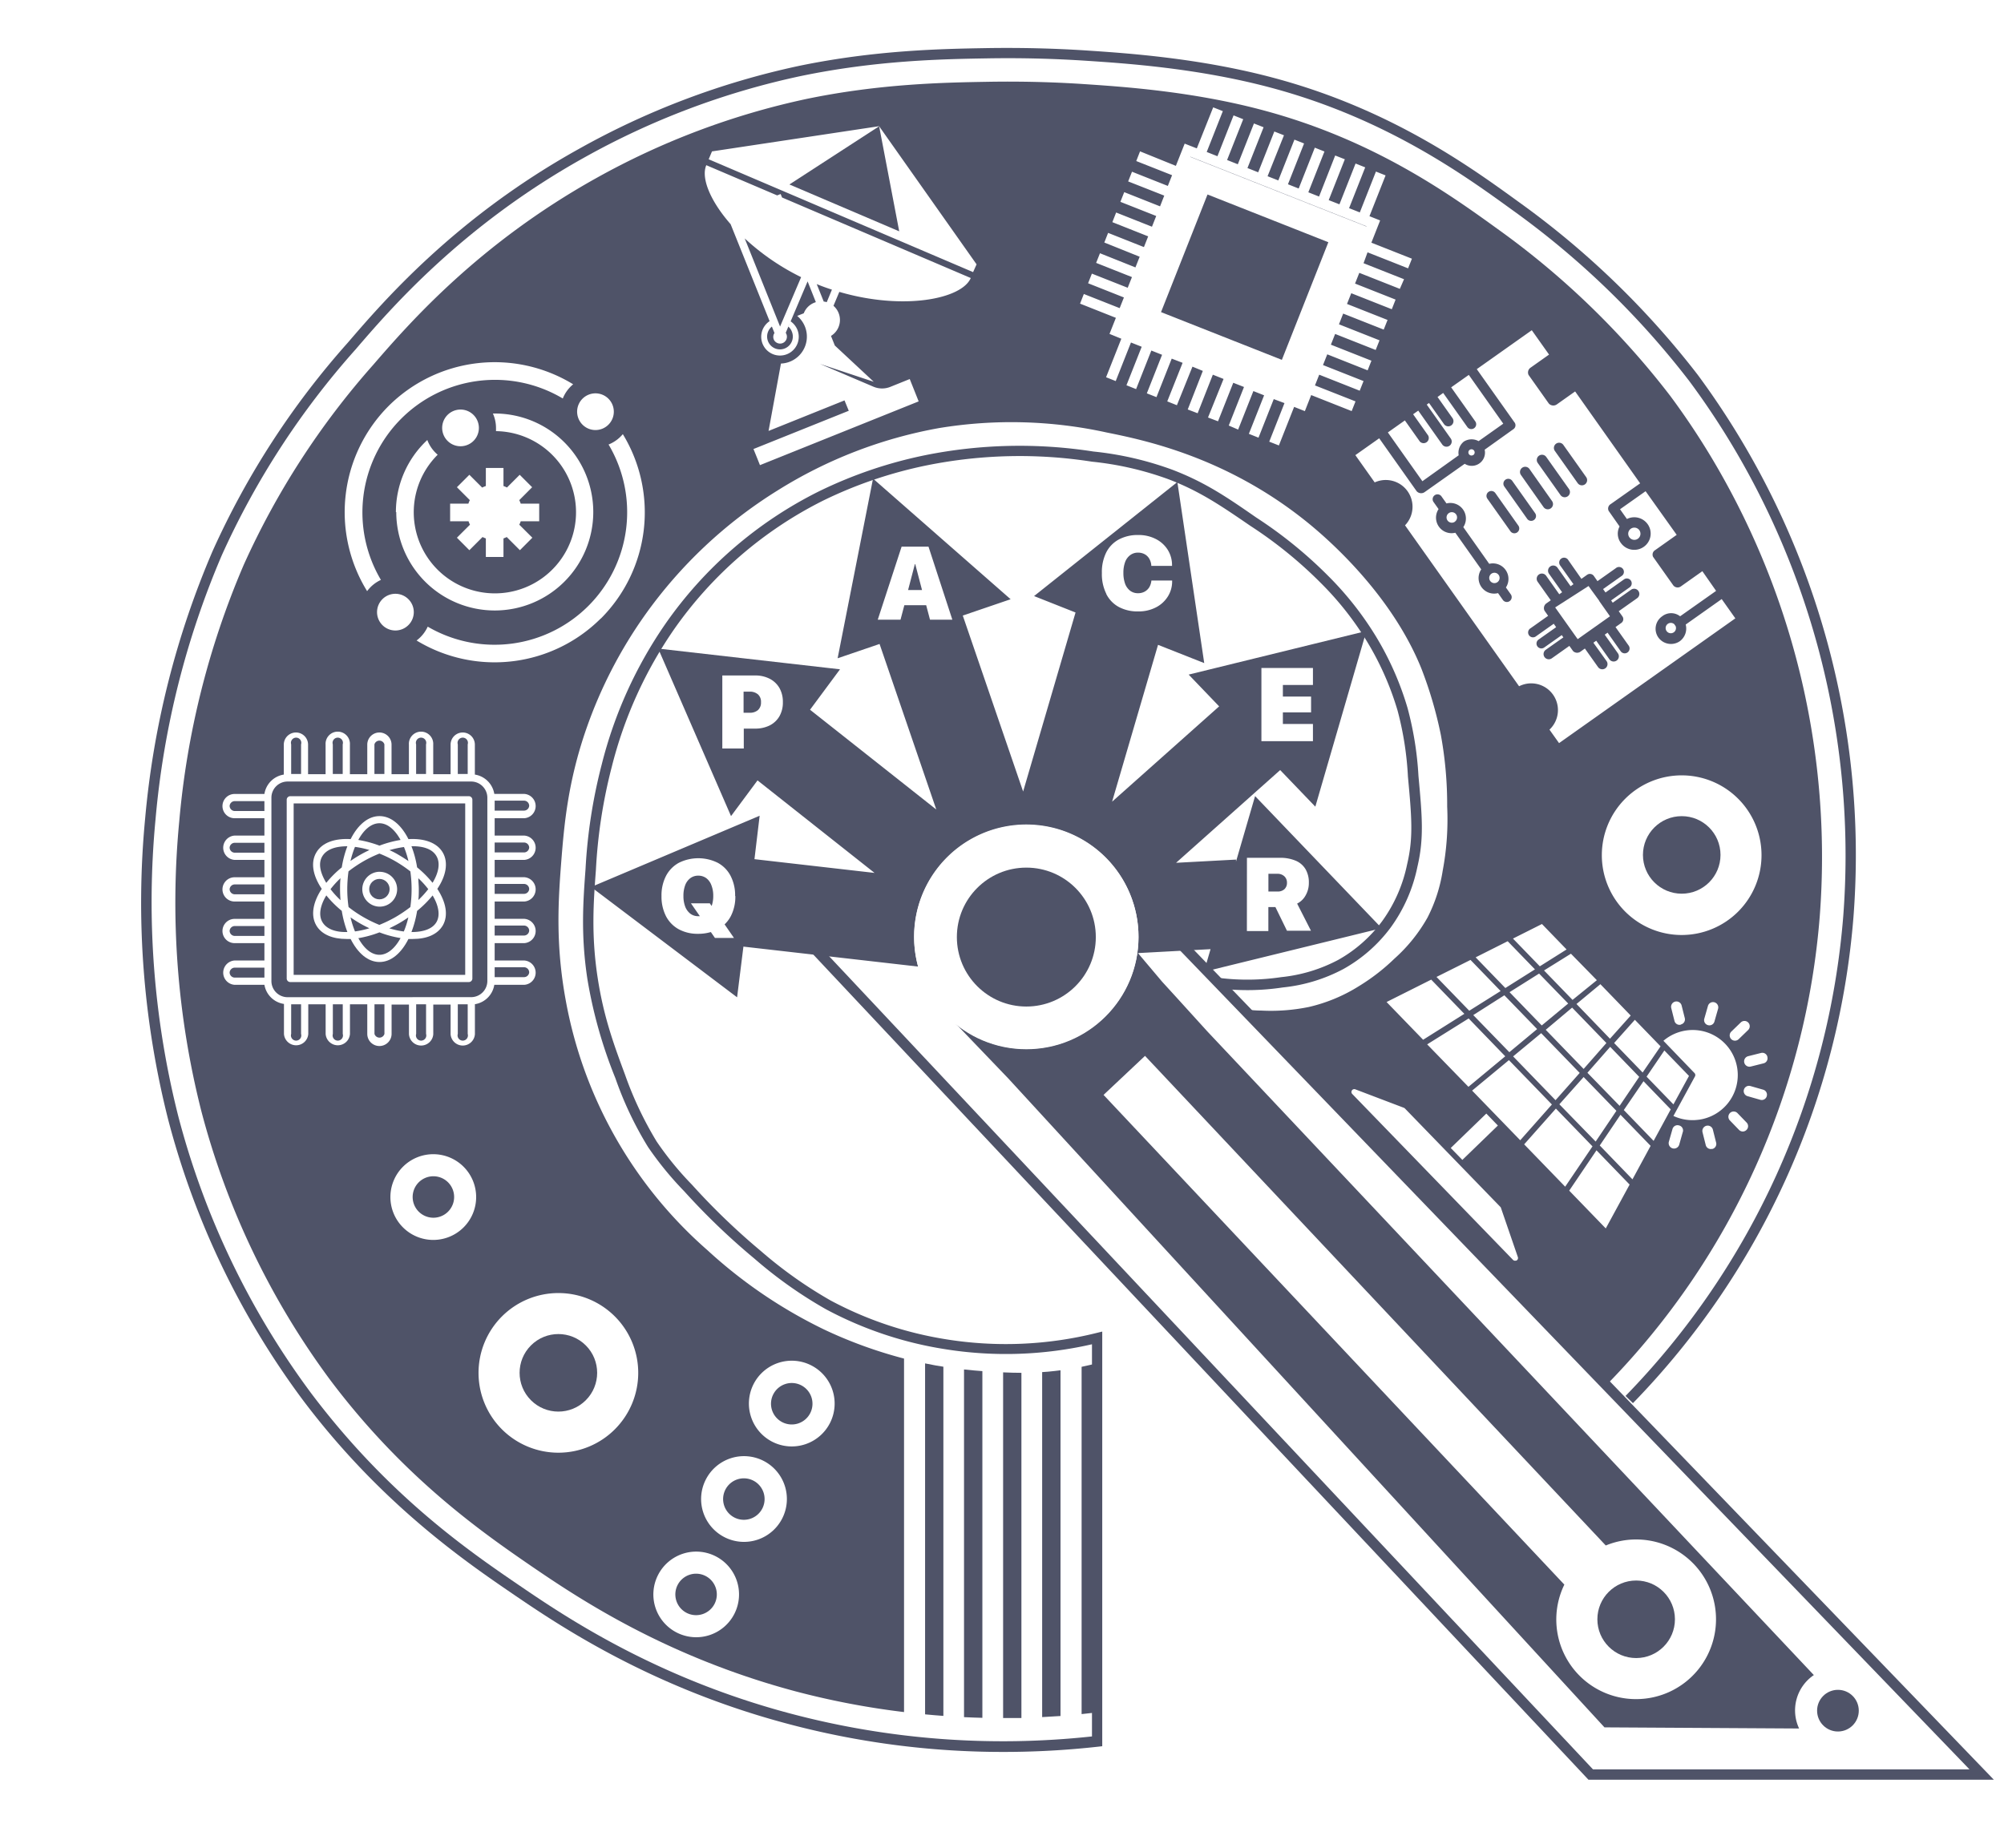 <svg xmlns="http://www.w3.org/2000/svg" viewBox="0 0 386.53 356.56">
  <defs>
    <style>
      .cls-1 {
        fill: #4f5368;
      }

      .cls-2 {
        fill: none;
      }
    g#Quantum, g#Photonics, g#Antenna, g#Computing, g#Embedded, g#Renewables {
      fill-opacity: 0;
      transition: fill-opacity 0.3s;
      cursor: pointer;
    }
    g#Quantum:hover, g#Photonics:hover, g#Antenna:hover, g#Computing:hover, g#Embedded:hover, g#Renewables:hover {
      fill-opacity: 1;
    }


      .Q {
        fill: #67d0dd;
      }

      .R, .Q {
        fill-rule: evenodd;
      }

      .arrow{
        
        stroke-miterlimit: 10;
      }

      .P {
        fill: #9fe481;
      }

      .A{
        fill: #f6e785;
      }

      .C {
        fill: #faafa5;
      }

      .E{
        fill: #dc95dd;
      }

      .R, .R-1{
        fill: #a885ee;
      }

      .cls-16 {
        fill: #fff;
      }

    .Q:hover, .P:hover, .A:hover, .C:hover, .E:hover, .R:hover {
      fill-opacity: 1;
    }
    </style>
  </defs>
  <g id="MainLogo">
    <g>
      <polygon class="cls-1" points="173.44 44.63 169.57 24.36 152.26 35.59 173.44 44.63"/>
      <path class="cls-1" d="M150.46,63l4.06-9.53A45.53,45.53,0,0,1,143.64,46Z"/>
      <path class="cls-1" d="M159.46,58.3l1-2.42c-1-.32-2-.68-2.93-1.07l1.35,3.37A2.57,2.57,0,0,1,159.46,58.3Z"/>
      <circle class="cls-1" cx="107.7" cy="264.86" r="7.48" transform="translate(-155.74 153.73) rotate(-45)"/>
      <path class="cls-1" d="M152.39,62.21l-.84,2a1.19,1.19,0,0,1,.13.25,1.33,1.33,0,0,1-.74,1.74,1.34,1.34,0,0,1-.27.07h0a1.34,1.34,0,0,1-1.31-.56l0,0,0,0a1.06,1.06,0,0,1-.11-.21,1.32,1.32,0,0,1,.13-1.25L148.88,63a2.48,2.48,0,1,0,3.86,1,2.38,2.38,0,0,0-.7-1Z"/>
      <path class="cls-1" d="M304.3,93.21a1,1,0,0,0,1.64-1.16l-4.4-6.21A1,1,0,0,0,299.9,87Z"/>
      <path class="cls-1" d="M290.46,113.34a3,3,0,0,0-3.22-4.56l-5-7.08A3,3,0,0,0,279,97.13l-.92-1.29a.94.94,0,1,0-1.53,1.08l.92,1.3a3,3,0,0,0,3.23,4.56l5,7.07a3,3,0,0,0,3.24,4.58l.91,1.29a.94.94,0,0,0,1.33.25.93.93,0,0,0,.2-1.33Zm-9.85-12.68A1,1,0,0,1,279.44,99a1,1,0,1,1,1.17,1.65Zm8.22,11.65a1,1,0,0,1-1.41-.24,1,1,0,1,1,1.41.24Z"/>
      <path class="cls-1" d="M302.49,108.06a.94.94,0,1,0-1.53,1.08l2.53,3.57-.55.39-2.53-3.57a1,1,0,0,0-1.64,1.16l2.53,3.57-.55.39-2.53-3.57a1,1,0,0,0-1.64,1.16l2.53,3.57-.8.57a1.12,1.12,0,0,0-.41,1.43l.7,1-3.39,2.4a.94.94,0,1,0,1.08,1.53l3.39-2.4.47.66-3.39,2.39a.94.94,0,1,0,1.08,1.54l3.39-2.4.31.44-3.39,2.39a1,1,0,0,0,1.16,1.65l3.39-2.4.71,1a1.11,1.11,0,0,0,1.48.08l.8-.57,2.54,3.58a1,1,0,0,0,1.64-1.16L307.33,124l.55-.39,2.54,3.59a1,1,0,0,0,1.64-1.16l-2.54-3.59.55-.39,2.53,3.59a.94.94,0,1,0,1.54-1.09l-2.54-3.58,1.08-.77a.9.9,0,0,0,.25-1.29l-.71-1,3.55-2.51a1,1,0,0,0-1.16-1.64l-3.55,2.51-.31-.44,3.55-2.51a.94.94,0,1,0-1.09-1.53l-3.54,2.51-.47-.66,3.55-2.51a.94.94,0,1,0-1.08-1.53l-3.55,2.51-.7-1a.93.93,0,0,0-1.32-.21l-1.08.77Zm3.91,5,.58.82,0,0,0,0,1.46,2,0,0,0,.05,1.45,2.06,0,0,0,0,.64.91-6.23,4.41-4.34-6.12Z"/>
      <path class="cls-1" d="M292.81,101.34l-4.39-6.21a.94.94,0,1,0-1.54,1.08l4.4,6.21a.94.94,0,1,0,1.53-1.08Z"/>
      <path class="cls-1" d="M294.56,100.1A.94.94,0,1,0,296.09,99L291.7,92.8a.94.94,0,1,0-1.53,1.09Z"/>
      <path class="cls-1" d="M297.73,97.85a1,1,0,0,0,1.39.22,1,1,0,0,0,.25-1.38L295,90.48a1,1,0,0,0-1.64,1.16Z"/>
      <path class="cls-1" d="M301,95.53a1,1,0,0,0,1.38.22,1,1,0,0,0,.26-1.38l-4.4-6.21a1,1,0,0,0-1.64,1.16Z"/>
      <path class="cls-2" d="M212,262.91a58.57,58.57,0,0,1-9.82,1.73,69.6,69.6,0,0,1-11,0,96.4,96.4,0,0,1-10.68-1.21,85.14,85.14,0,0,1-21.36-6.89,93.19,93.19,0,0,1-22.57-15.33A83.92,83.92,0,0,1,109.12,193c-2-10.88-1.44-19.3-.87-26.7.56-7.08,1.26-15.37,4.83-25.66a87.71,87.71,0,0,1,11.37-22.05,88.86,88.86,0,0,1,25.49-23.94,87.76,87.76,0,0,1,31.18-12.06,85.81,85.81,0,0,1,32.38.86c7.37,1.48,22.71,4.73,37.89,16.71,2.8,2.2,16.47,13.29,22.74,28.76a78.49,78.49,0,0,1,3.79,12.92,74.75,74.75,0,0,1,1.21,13.78,53.37,53.37,0,0,1-.87,12.4,29.69,29.69,0,0,1-2.92,9,30.94,30.94,0,0,1-6.38,7.93,39,39,0,0,1-6.89,5.33,31.39,31.39,0,0,1-9.64,4,36.42,36.42,0,0,1-9.13.69c-1.14,0-2.09-.11-2.76-.18"/>
      <path class="cls-2" d="M212,262.91a58.57,58.57,0,0,1-9.82,1.73,69.6,69.6,0,0,1-11,0,96.4,96.4,0,0,1-10.68-1.21,85.14,85.14,0,0,1-21.36-6.89,93.19,93.19,0,0,1-22.57-15.33A83.92,83.92,0,0,1,109.12,193c-2-10.88-1.44-19.3-.87-26.7.56-7.08,1.26-15.37,4.83-25.66a87.71,87.71,0,0,1,11.37-22.05,88.86,88.86,0,0,1,25.49-23.94,87.76,87.76,0,0,1,31.18-12.06,85.81,85.81,0,0,1,32.38.86c7.37,1.48,22.71,4.73,37.89,16.71,2.8,2.2,16.47,13.29,22.74,28.76a78.49,78.49,0,0,1,3.79,12.92,74.75,74.75,0,0,1,1.21,13.78,53.37,53.37,0,0,1-.87,12.4,29.69,29.69,0,0,1-2.92,9,30.94,30.94,0,0,1-6.38,7.93,39,39,0,0,1-6.89,5.33,31.39,31.39,0,0,1-9.64,4,36.42,36.42,0,0,1-9.13.69c-1.14,0-2.09-.11-2.76-.18"/>
      <circle class="cls-1" cx="198" cy="180.75" r="13.4"/>
      <circle class="cls-1" cx="354.5" cy="330.04" r="4.02"/>
      <g>
        <path class="cls-1" d="M132.49,311.2a4,4,0,1,0-1.8-5.39A4,4,0,0,0,132.49,311.2Z"/>
        <circle class="cls-1" cx="324.37" cy="164.94" r="7.48"/>
        <path class="cls-1" d="M141.7,292.8a4,4,0,1,0-1.79-5.4A4,4,0,0,0,141.7,292.8Z"/>
        <path class="cls-1" d="M154,274.61a4,4,0,1,0-5.09-2.54A4,4,0,0,0,154,274.61Z"/>
        <path class="cls-1" d="M185.94,264.21v67.08c1.2.06,2.38.1,3.54.13V264.53C188.52,264.46,187.31,264.36,185.94,264.21Z"/>
        <path class="cls-1" d="M193.48,264.77v66.69c1.2,0,2.38,0,3.53,0V264.86C195.79,264.86,194.62,264.82,193.48,264.77Z"/>
        <path class="cls-1" d="M202.13,264.64l-1.12.08v66.56q1.81-.09,3.54-.21v-66.7C203.77,264.47,203,264.56,202.13,264.64Z"/>
        <path class="cls-1" d="M84.54,227.05a4,4,0,1,0,2.93,4.87A4,4,0,0,0,84.54,227.05Z"/>
        <path class="cls-1" d="M44.29,187.61a1,1,0,0,0,1,1H51v-1.92H45.25A1,1,0,0,0,44.29,187.61Z"/>
        <path class="cls-1" d="M44.29,179.57a1,1,0,0,0,1,1H51v-1.91H45.25A1,1,0,0,0,44.29,179.57Z"/>
        <path class="cls-1" d="M44.29,163.51a1,1,0,0,0,1,1H51v-1.91H45.25A1,1,0,0,0,44.29,163.51Z"/>
        <path class="cls-1" d="M44.29,171.54a1,1,0,0,0,1,1H51v-1.91H45.25A1,1,0,0,0,44.29,171.54Z"/>
        <path class="cls-1" d="M102.07,187.61a1,1,0,0,0-.95-1H95.41v1.91h5.71A1,1,0,0,0,102.07,187.61Z"/>
        <path class="cls-1" d="M102.07,163.5a1,1,0,0,0-.95-.95H95.41v1.91h5.71A1,1,0,0,0,102.07,163.5Z"/>
        <path class="cls-1" d="M102.07,179.57a1,1,0,0,0-.95-1H95.41v1.92h5.71A1,1,0,0,0,102.07,179.57Z"/>
        <path class="cls-1" d="M44.29,155.47a1,1,0,0,0,1,1H51v-1.91H45.25A1,1,0,0,0,44.29,155.47Z"/>
        <path class="cls-1" d="M102.07,155.47a1,1,0,0,0-.95-1H95.41v1.92h5.71A1,1,0,0,0,102.07,155.47Z"/>
        <path class="cls-1" d="M102.07,171.54a1,1,0,0,0-.95-1H95.41v1.91h5.71A1,1,0,0,0,102.07,171.54Z"/>
        <path class="cls-1" d="M58.07,143.61a1,1,0,1,0-1.91,0v5.71h1.91Z"/>
        <path class="cls-1" d="M64.2,199.47a1,1,0,1,0,1.91,0v-5.71H64.2Z"/>
        <path class="cls-1" d="M72.23,199.47a1,1,0,0,0,1.92,0v-5.71H72.23Z"/>
        <path class="cls-1" d="M56.16,199.47a1,1,0,1,0,1.91,0v-5.71H56.16Z"/>
        <path class="cls-1" d="M69.12,181c1.1,2,2.52,3.21,4.06,3.21s3-1.24,4.08-3.23a20.25,20.25,0,0,1-4.07-1.1A20.77,20.77,0,0,1,69.12,181Z"/>
        <path class="cls-1" d="M77,165c.62.36,1.21.74,1.78,1.13a18.32,18.32,0,0,0-.86-2.71,18.3,18.3,0,0,0-2.8.6C75.72,164.28,76.35,164.6,77,165Z"/>
        <path class="cls-1" d="M83.43,170.32c1.18-1.95,1.53-3.8.76-5.14s-2.44-1.92-4.61-1.92h-.22a19.75,19.75,0,0,1,1.09,4.08A20.41,20.41,0,0,1,83.43,170.32Z"/>
        <path class="cls-1" d="M82.6,171.54a17.45,17.45,0,0,0-1.91-2.1c0,.68.09,1.38.09,2.1s0,1.42-.09,2.1A17.45,17.45,0,0,0,82.6,171.54Z"/>
        <path class="cls-1" d="M80.45,175.74a20.58,20.58,0,0,1-1.09,4.08c2.37,0,4.08-.63,4.83-1.93s.42-3.18-.75-5.13A21.06,21.06,0,0,1,80.45,175.74Z"/>
        <path class="cls-1" d="M71.26,164a16.91,16.91,0,0,0-2.79-.61,18.89,18.89,0,0,0-.87,2.72c.57-.4,1.16-.78,1.79-1.14S70.64,164.28,71.26,164Z"/>
        <path class="cls-1" d="M77.26,162.05c-1.1-2-2.53-3.22-4.08-3.22s-3,1.23-4.07,3.22a21.26,21.26,0,0,1,4.08,1.1A21,21,0,0,1,77.26,162.05Z"/>
        <circle class="cls-1" cx="73.18" cy="171.54" r="1.97"/>
        <path class="cls-1" d="M67.23,175a23.69,23.69,0,0,0,2.85,1.93,25.12,25.12,0,0,0,3.09,1.51,26.19,26.19,0,0,0,3.12-1.51A26.49,26.49,0,0,0,79.15,175a24.77,24.77,0,0,0,0-6.88,25.11,25.11,0,0,0-2.86-1.94,23.9,23.9,0,0,0-3.11-1.5,24.42,24.42,0,0,0-3.1,1.5,25.06,25.06,0,0,0-2.86,1.93,25.71,25.71,0,0,0-.24,3.45A24,24,0,0,0,67.23,175Zm6-6.8a3.36,3.36,0,1,1-3.35,3.35A3.36,3.36,0,0,1,73.18,168.19Z"/>
        <path class="cls-1" d="M65.92,167.35A20.4,20.4,0,0,1,67,163.27c-2.27,0-4,.58-4.82,1.91s-.47,3.12.75,5.15A20.05,20.05,0,0,1,65.92,167.35Z"/>
        <path class="cls-1" d="M75.09,179.1a16.8,16.8,0,0,0,2.8.61,16.69,16.69,0,0,0,.87-2.72c-.57.39-1.15.77-1.78,1.13S75.72,178.8,75.09,179.1Z"/>
        <path class="cls-1" d="M62.94,172.75c-1.18,1.95-1.54,3.8-.76,5.14s2.55,2,4.82,1.92a20.77,20.77,0,0,1-1.08-4.08A20.46,20.46,0,0,1,62.94,172.75Z"/>
        <path class="cls-1" d="M63.75,171.55a17.14,17.14,0,0,0,1.93,2.12c-.06-.7-.09-1.4-.09-2.13s0-1.42.09-2.11A17,17,0,0,0,63.75,171.55Z"/>
        <path class="cls-1" d="M69.39,178.12c-.62-.36-1.21-.74-1.78-1.13a18,18,0,0,0,.86,2.71,17.89,17.89,0,0,0,2.78-.61C70.63,178.8,70,178.48,69.39,178.12Z"/>
        <path class="cls-1" d="M56.64,188.08H89.73V155H56.64ZM61,164.49c1.11-1.93,3.57-2.78,6.63-2.6,1.38-2.74,3.35-4.44,5.57-4.44s4.2,1.7,5.58,4.44c3.06-.18,5.52.68,6.63,2.6s.63,4.49-1.06,7c1.68,2.57,2.17,5.12,1.06,7.05-1,1.7-3,2.62-5.83,2.62h-.8c-1.38,2.74-3.35,4.44-5.58,4.44s-4.19-1.7-5.57-4.44q-.39,0-.78,0c-2.7,0-4.83-.87-5.85-2.63-1.12-1.93-.63-4.49,1.06-7.05L62,171.4C60.27,168.78,59.92,166.33,61,164.49Z"/>
        <path class="cls-1" d="M79.57,192.38H90.91A3.13,3.13,0,0,0,94,189.27h0V186h0v-4.71h0v-3.28h0V173.2h0V169.9h0v-4.74h0v-3.28h0v-4.71h0v-3.28h0a3.13,3.13,0,0,0-3.12-3.11H55.46a3.12,3.12,0,0,0-3.11,3.11h0v3.29h0v4.74h0v3.28h0v4.71h0v3.28h0v4.72h0v3.29h0V186h0v3.28h0a3.12,3.12,0,0,0,3.11,3.11H79.57ZM56,189.47a.69.69,0,0,1-.7-.69V154.3a.69.69,0,0,1,.7-.69H90.42a.69.69,0,0,1,.69.69v34.48a.69.69,0,0,1-.69.69Z"/>
        <rect class="cls-1" x="227.89" y="40.96" width="24.4" height="25.06" transform="translate(102.1 257.11) rotate(-68.44)"/>
        <rect class="cls-1" x="246.59" y="18.71" width="0.04" height="36.54" transform="translate(121.57 252.74) rotate(-68.44)"/>
        <path class="cls-1" d="M351,176.68a149.9,149.9,0,0,0-18.42-84.11,145.38,145.38,0,0,0-10.43-16.2,157.5,157.5,0,0,0-33.29-32.19c-9.57-6.93-24-17.2-45.06-22.86C230,17.6,216.35,16.71,209,16.22c-3.72-.25-10.26-.58-18.42-.44s-20.75.34-35.07,3.32a145.57,145.57,0,0,0-40.61,15.32C92.39,47,79.11,62.14,72,70.37A152.35,152.35,0,0,0,47,109a160.86,160.86,0,0,0-12.43,49.49,163.89,163.89,0,0,0,4.22,55.71A151.68,151.68,0,0,0,63.6,266.12c14.21,18.94,29.29,29.44,38.84,36,9.09,6.21,25.93,17.5,51,24.19a153.54,153.54,0,0,0,20.93,4v-68.2a88,88,0,0,1-15.34-5.57,93.19,93.19,0,0,1-22.57-15.33A83.92,83.92,0,0,1,109.12,193c-2-10.88-1.44-19.3-.87-26.7.56-7.08,1.26-15.37,4.83-25.66a87.71,87.71,0,0,1,11.37-22.05,88.86,88.86,0,0,1,25.49-23.94,87.76,87.76,0,0,1,31.18-12.06,85.81,85.81,0,0,1,32.38.86c7.37,1.48,22.71,4.73,37.89,16.71,2.8,2.2,16.47,13.29,22.74,28.76a78.49,78.49,0,0,1,3.79,12.92,74.75,74.75,0,0,1,1.21,13.78,53.37,53.37,0,0,1-.87,12.4,29.69,29.69,0,0,1-2.92,9,30.94,30.94,0,0,1-6.38,7.93,39,39,0,0,1-6.89,5.33,31.39,31.39,0,0,1-9.64,4,36.42,36.42,0,0,1-9.13.69c-1.14,0-2.09-.11-2.76-.18l69.63,72.09A145.58,145.58,0,0,0,351,176.68ZM111.58,78.08a3.54,3.54,0,1,1,1.92,4.62A3.55,3.55,0,0,1,111.58,78.08ZM76.36,98.83a19,19,0,0,1,6.06-13.94,6.87,6.87,0,0,0,2,2.84,15.65,15.65,0,1,0,11.25-4.55q0-.3,0-.6a6.86,6.86,0,0,0-.6-2.8h.36a19,19,0,1,1-19,19Zm2.41,21.77a3.54,3.54,0,1,1,0-5A3.52,3.52,0,0,1,78.77,120.6Zm19-26.53,2.47-2.47,2.4,2.4-2.48,2.49c.1.22.2.45.28.68H104v3.4h-3.56a5.44,5.44,0,0,1-.28.66l2.52,2.51-2.4,2.41-2.54-2.54a6,6,0,0,1-.63.27v3.58h-3.4v-3.58a6.14,6.14,0,0,1-.64-.27l-2.54,2.54-2.4-2.41,2.52-2.51a5.44,5.44,0,0,1-.28-.66H86.82v-3.4h3.52a5.72,5.72,0,0,1,.28-.68L88.13,94l2.4-2.4L93,94.07a4.45,4.45,0,0,1,.71-.3V90.28h3.4v3.49A4.76,4.76,0,0,1,97.81,94.07ZM89.64,86a3.54,3.54,0,1,1,2.63-4.26A3.53,3.53,0,0,1,89.64,86ZM74.93,78.35a29,29,0,0,1,35.62-4.21,6.84,6.84,0,0,0-2,2.74,25.57,25.57,0,0,0-35.08,35,6.87,6.87,0,0,0-2.66,2.17,29,29,0,0,1,4.15-35.73ZM73.18,201.81a2.34,2.34,0,0,1-2.34-2.34v-5.71H67.5v5.71a2.35,2.35,0,0,1-4.69,0v-5.71H59.46v5.71a2.35,2.35,0,0,1-4.69,0v-5.78A4.49,4.49,0,0,1,51,190H45.25a2.35,2.35,0,0,1,0-4.69H51v-3.35H45.25a2.34,2.34,0,0,1,0-4.68H51v-3.35H45.25a2.34,2.34,0,1,1,0-4.68H51v-3.35H45.25a2.35,2.35,0,0,1,0-4.69H51v-3.35H45.25a2.34,2.34,0,1,1,0-4.68H51a4.48,4.48,0,0,1,3.74-3.74v-5.78a2.34,2.34,0,1,1,4.68,0v5.71H62.8v-5.71a2.35,2.35,0,1,1,4.69,0v5.71h3.35v-5.71a2.34,2.34,0,1,1,4.68,0v5.71h3.35v-5.71a2.35,2.35,0,1,1,4.69,0v5.71h3.35v-5.71a2.34,2.34,0,1,1,4.68,0v5.78a4.5,4.5,0,0,1,3.75,3.73h5.78a2.35,2.35,0,0,1,0,4.69H95.41v3.35h5.71a2.35,2.35,0,0,1,0,4.69H95.41v3.34h5.71a2.35,2.35,0,0,1,0,4.69H95.41v3.34h5.71a2.35,2.35,0,0,1,0,4.69H95.41v3.35h5.71a2.35,2.35,0,0,1,0,4.69H95.34a4.49,4.49,0,0,1-3.74,3.74v5.78a2.35,2.35,0,0,1-4.69,0v-5.71H83.57v5.71a2.35,2.35,0,0,1-4.69,0v-5.71H75.53v5.71A2.35,2.35,0,0,1,73.18,201.81Zm10.39,37.41A8.27,8.27,0,1,1,91.84,231,8.27,8.27,0,0,1,83.57,239.22Zm61.75,27.87a8.27,8.27,0,1,1,3.7,11.1A8.28,8.28,0,0,1,145.32,267.09Zm-9.21,18.41a8.27,8.27,0,1,1,3.69,11.1A8.26,8.26,0,0,1,136.11,285.5Zm-9.21,18.41A8.26,8.26,0,1,1,130.59,315,8.25,8.25,0,0,1,126.9,303.91Zm-3.8-39.05a15.4,15.4,0,1,1-15.4-15.39A15.39,15.39,0,0,1,123.1,264.86Zm-7.21-145.55a29,29,0,0,1-35.54,4.26,6.92,6.92,0,0,0,2.15-2.67,25.57,25.57,0,0,0,34.88-35.14,6.94,6.94,0,0,0,2.75-2,29,29,0,0,1-4.24,35.58Zm46-63L160.76,59a3.61,3.61,0,0,1-.48,5.81l.74,1.85,7.51,7-10.37-3.45,10.34,4.41a4.26,4.26,0,0,0,3.27,0l3.7-1.49,1.2,3,.52,1.31-30.61,12.3-.52-1.31-.73-1.8,18.38-7.38-.82-2-14.65,5.89,2.39-13a5.2,5.2,0,0,0,3.13-9.19l.72-.29.31-.12.24-.1a3.58,3.58,0,0,1,2.14-2.08l.19-.07-1.59-4L152.5,62a3.67,3.67,0,0,1,1.3,1.62,3.62,3.62,0,1,1-5.36-1.66l-7.52-18.71c-3.95-4.51-5.74-8.93-4.69-11.38l13.67,5.83.67-.27.27.67,36.4,15.54C185.48,57.74,174.17,59.9,161.91,56.32Zm25.8-3.81-51-21.77.64-1.52,32.23-4.86L188.36,51ZM336.86,218a1,1,0,0,1-1.43,0l-1.77-1.83a1,1,0,0,1,1.46-1.42l1.77,1.83A1,1,0,0,1,336.86,218Zm3.91-6.51a1,1,0,0,1-1.26.69l-2.45-.7a1,1,0,0,1,.56-1.95l2.45.7A1,1,0,0,1,340.77,211.48Zm-5.42-11a1,1,0,0,1-1.42-1.46l1.83-1.77a1,1,0,0,1,1.42,1.46Zm5.54,3.43a1,1,0,0,1-.74,1.23l-2.47.62a1,1,0,0,1-.49-2l2.47-.62A1,1,0,0,1,340.89,203.88Zm-1.13-38.94a15.4,15.4,0,1,1-15.39-15.39A15.39,15.39,0,0,1,339.76,164.94Zm-8.38,29.65-.7,2.45a1,1,0,0,1-1.25.7,1,1,0,0,1-.7-1.26l.7-2.45a1,1,0,0,1,1.95.56Zm-7.18,3.06a1,1,0,0,1-1.23-.73l-.62-2.47a1,1,0,0,1,2-.5l.62,2.47A1,1,0,0,1,324.2,197.65Zm-7.37,9.23-5.5-5.69,4-4.48,4.33,4.47.63.65Zm4.19-4.25,4.75,4.91-3,5.49-5.18-5.35Zm-45.75-1.18,8-5,7.06,7.3-7.1,5.89Zm11.41,13.35,2.23,2.31-6.85,6.63-2.24-2.3Zm-2.52-19,6-3.82,6.32,6.52L291.12,203Zm19.07-1.44,6.61,6.83-4.39,5-7.31-7.55Zm-5.86,3.44-6.21-6.42,5.7-3.59,5.61,5.78Zm6.7-4.14,4.61-3.82,5.85,6.05-4,4.47Zm-.76-.79-5.5-5.68L303,184l5,5.11ZM297,186.43l-5.18-5.35,5.59-2.81,4.75,4.91Zm-.94.59-5.71,3.6-5.73-5.92,6.18-3.11Zm1.2,12.31,7.43,7.67-4.66,5.26-8.18-8.45Zm8.19,8.46,6.32,6.52-4,5.93-7-7.19Zm.73-.82,4.39-5,5.6,5.79-3.78,5.59ZM273.55,79.22l4.63,6.54a1,1,0,0,0,1.64-1.16l-4.63-6.54.44-.31,2.89,4.08a1,1,0,0,0,1.64-1.16l-2.89-4.08,1.09-.78L283,82.36a.94.94,0,1,0,1.53-1.09l-4.63-6.54,3.4-2.4,6.65,9.41-4.76,3.37a2.79,2.79,0,0,0-2.84.08,2.76,2.76,0,0,0-1,2.65l-7,5-6.66-9.41,3.28-2.32,2.89,4.08A1,1,0,0,0,275.45,84l-2.89-4.08Zm10.62,8.55a.6.6,0,0,1-.84-.14.61.61,0,0,1,.14-.84.6.6,0,0,1,.7,1ZM252.9,76.22l-1.22,3.1-2.07-.82-2.94,7.44-1.86-.73,2.94-7.44L245.68,77l-2.94,7.44-1.86-.74,2.94-7.43-2.07-.82-2.94,7.43L237,82.1l2.94-7.44-2.07-.81-2.94,7.43L233,80.55,236,73.11l-2.07-.82L231,79.73,229.09,79,232,71.56,230,70.74,227,78.18l-1.86-.74L228.1,70,226,69.19l-2.94,7.43-1.86-.73,2.94-7.44-2.07-.82-2.94,7.44-1.86-.74,2.94-7.43-2.07-.82-2.94,7.44-1.86-.74,2.94-7.43L214,64.42l1.23-3.1-6.91-2.74.73-1.86,6.91,2.73.82-2.06-6.91-2.74.73-1.86,6.91,2.73.82-2.06-6.91-2.74.74-1.86L219,51.59l.82-2.06L213,46.79l.73-1.86,6.91,2.74.82-2.07-6.91-2.74.73-1.86,6.91,2.74.82-2.07-6.91-2.73.74-1.87,6.91,2.74.81-2.07L217.6,35l.74-1.87,6.91,2.74.82-2.07-6.91-2.73.73-1.87L226.8,32l1.7-4.29,2.34.92L234,20.71l1.86.73-3.11,7.88,2.07.82,3.11-7.88,1.86.74-3.11,7.87,2.07.82,3.11-7.87,1.86.73-3.11,7.87,2.07.82,3.11-7.87,1.86.73L244.49,34l2.07.81,3.11-7.87,1.86.74-3.11,7.87,2.07.82,3.11-7.88,1.86.74-3.11,7.87,2.07.82L257.53,30l1.86.73-3.11,7.88,2.07.81,3.11-7.87,1.86.74-3.11,7.87,2.07.82,3.11-7.88,1.86.74-3.11,7.87,2.06.82-1.69,4.29,7.82,3.09-.74,1.86-7.82-3.09L263,50.78l7.81,3.09L270,55.73l-7.82-3.09-.82,2.07,7.82,3.09-.73,1.86-7.82-3.09-.82,2.07,7.82,3.09-.74,1.86-7.82-3.09-.81,2.07,7.82,3.09-.74,1.86-7.82-3.09-.82,2.07,7.82,3.09-.73,1.86L256,68.36l-.82,2.07L263,73.52l-.74,1.86-7.81-3.09-.82,2.07,7.82,3.08-.74,1.87ZM271,101.35a5.16,5.16,0,0,0-5.85-8.28l-3.73-5.26,4.6-3.25,7.23,10.22a1.17,1.17,0,0,0,1.52.17l7.74-5.47a2.55,2.55,0,0,0,3.85-2.72l5.6-4a.92.92,0,0,0,.11-1.33l-7.23-10.21,10.61-7.51,3.33,4.7-3.53,2.5a1.12,1.12,0,0,0-.42,1.43l3.91,5.52a1.18,1.18,0,0,0,1.54.16l3.53-2.5,12.54,17.73-5.67,4a1,1,0,0,0-.4,1.32l2.1,3a3,3,0,0,0,.27,3.21,3.18,3.18,0,0,0,4.41.71,3.12,3.12,0,0,0,.74-4.36,3.17,3.17,0,0,0-4-1l-1.33-1.88,4.93-3.48,6,8.42-4.15,2.94a1,1,0,0,0-.4,1.31l3.91,5.52a1.07,1.07,0,0,0,1.44.18l4.15-2.94L331,114l-6.94,4.9a2.8,2.8,0,0,0-3.46,0,2.92,2.92,0,0,0-.73,4.1,3,3,0,0,0,4.13.71,3.05,3.05,0,0,0,1.14-3.22l6.94-4.91,2.63,3.72-34,24.07-1.85-2.6A5.16,5.16,0,0,0,293,132.4Zm43.37.82,0,0a.93.93,0,0,1,.18-.16,1.18,1.18,0,1,1-.21.19ZM322.83,122a1,1,0,1,1,.14-1.54.64.64,0,0,0,.08.14.69.69,0,0,0,.11.13A1,1,0,0,1,322.83,122Zm-39.2,63.2,5.81,6L283.39,195l-6.32-6.52ZM276.05,189l6.39,6.6-7.95,5-7.05-7.28Zm16.35,54.2a.54.54,0,0,1-.58-.14l-31-32a.55.55,0,0,1,.63-.88l9.31,3.54h0a.54.54,0,0,1,.21.13l18.42,19a.47.47,0,0,1,.13.24l3.24,9.43-.52.18.52-.18A.54.54,0,0,1,292.4,243.23Zm-3.82-28-4.64-4.79,7.1-5.88,8.29,8.56-6.11,6.9Zm5.4,5.58,6.12-6.9,7.06,7.29-5.27,7.78ZM309.72,237l-7.05-7.29,5.26-7.78,6.39,6.61Zm5.15-9.47L308.56,221l4-5.93,5.81,6Zm-1.67-13.37L317,208.6l5.25,5.43-3.3,6.08Zm11.38,4.22-.69,2.45a1,1,0,1,1-2-.56l.7-2.45a1,1,0,0,1,1.26-.69A1,1,0,0,1,324.58,218.41Zm5.65,3.27a1,1,0,0,1-1.23-.74l-.62-2.47a1,1,0,1,1,2-.49l.62,2.47A1,1,0,0,1,330.23,221.68Zm-2.6-5.62a8.68,8.68,0,0,1-4.86-.73l4.14-7.6a.56.56,0,0,0-.07-.67l-6-6.23a8.7,8.7,0,0,1,11.89.56,8.7,8.7,0,0,1-5.06,14.67Z"/>
        <path class="cls-1" d="M90.21,143.61a1,1,0,1,0-1.91,0v5.71h1.91Z"/>
        <path class="cls-1" d="M66.1,143.61a1,1,0,1,0-1.91,0v5.71H66.1Z"/>
        <path class="cls-1" d="M80.27,199.47a1,1,0,1,0,1.91,0v-5.71H80.27Z"/>
        <path class="cls-1" d="M88.3,199.47a1,1,0,1,0,1.91,0v-5.71H88.3Z"/>
        <path class="cls-1" d="M82.17,143.61a1,1,0,1,0-1.91,0v5.71h1.91Z"/>
        <path class="cls-1" d="M74.14,143.61a1,1,0,0,0-1.92,0v5.71h1.92Z"/>
        <path class="cls-1" d="M180.43,263.43c-.51-.09-1.2-.22-2-.39v67.71c1.19.12,2.37.21,3.53.3V263.68Z"/>
        <path class="cls-1" d="M354.28,131.33a155.83,155.83,0,0,0-26.81-59A165.14,165.14,0,0,0,292.8,38.87c-9.17-6.65-24.53-17.79-47-23.81-14.42-3.88-28.62-4.81-36.25-5.32-6.28-.41-12.72-.56-19.14-.46-8.59.15-21.56.36-36.48,3.47a151.44,151.44,0,0,0-42.31,16C87.78,42,73.8,58.3,67.07,66.13A157.44,157.44,0,0,0,41,106.33,168.58,168.58,0,0,0,28,157.86a170.6,170.6,0,0,0,4.4,58,157.26,157.26,0,0,0,25.89,54.08c15.1,20.13,31.57,31.39,40.42,37.44,8.59,5.86,26.45,18.07,53.13,25.17A160.92,160.92,0,0,0,193.34,338a164.45,164.45,0,0,0,18.37-1l.89-.1v-80l-1.23.3a72.44,72.44,0,0,1-28.89,1.19,70.62,70.62,0,0,1-22.24-7.47,83.25,83.25,0,0,1-13.46-9.54,131.16,131.16,0,0,1-13.33-12.83,61.29,61.29,0,0,1-6.79-8.31,68.91,68.91,0,0,1-6.1-12.89c-2.12-5.72-4.13-11.12-5.29-18.75-1.26-8.26-.79-14.63-.33-20.79A99.52,99.52,0,0,1,118,147.94a81.52,81.52,0,0,1,11.92-26.39,77.29,77.29,0,0,1,28.91-25,83.58,83.58,0,0,1,20.08-6.8,90.36,90.36,0,0,1,31.7-.68,60.88,60.88,0,0,1,14.76,3.39c6.08,2.32,10.16,5.13,15.81,9a82.12,82.12,0,0,1,13.46,10.9,59.81,59.81,0,0,1,9,11.36,56.51,56.51,0,0,1,5.92,13.36,61.57,61.57,0,0,1,2,12.74c.72,7.79,1.07,11.71-.15,16.9a28.39,28.39,0,0,1-4.82,11,26.89,26.89,0,0,1-8.47,7.47,29.84,29.84,0,0,1-11,3.33,44.29,44.29,0,0,1-11.79.17l-.24,2a45.42,45.42,0,0,0,12.33-.18,31.63,31.63,0,0,0,11.7-3.56,28.81,28.81,0,0,0,9.11-8,30.15,30.15,0,0,0,5.16-11.73c1.3-5.51.91-9.79.2-17.54a63.89,63.89,0,0,0-2.11-13.11,58.37,58.37,0,0,0-6.13-13.85A62.15,62.15,0,0,0,256.07,111a84.18,84.18,0,0,0-13.76-11.15c-5.76-4-9.92-6.83-16.23-9.24a62.42,62.42,0,0,0-15.2-3.5,92.34,92.34,0,0,0-32.38.7,85.69,85.69,0,0,0-20.57,7,79,79,0,0,0-29.65,25.64,83.27,83.27,0,0,0-12.21,27,101.65,101.65,0,0,0-3.13,20.17c-.46,6.26-.94,12.74.35,21.23a89.82,89.82,0,0,0,5.4,19.15,67.75,67.75,0,0,0,6.3,13.29,64.12,64.12,0,0,0,7,8.56,131.35,131.35,0,0,0,13.55,13,84.38,84.38,0,0,0,13.76,9.74,72.17,72.17,0,0,0,22.88,7.69,74.27,74.27,0,0,0,28.44-.93v3.9c-.63.15-1.31.3-2,.45v67l2-.22v4.53a159.63,159.63,0,0,1-58.22-4.43c-26.35-7-44-19.09-52.52-24.9-9.37-6.4-25-17.11-39.95-37a155.44,155.44,0,0,1-25.56-53.39A168.58,168.58,0,0,1,30,158.05a166.39,166.39,0,0,1,12.77-50.9,155.81,155.81,0,0,1,25.8-39.72c6.65-7.74,20.48-23.84,44.06-37a149.08,149.08,0,0,1,41.74-15.74c14.73-3.07,27.59-3.29,36.1-3.43,6.36-.11,12.75.05,19,.46,7.56.5,21.63,1.42,35.86,5.25,22.06,5.93,37.23,16.93,46.3,23.5a162.37,162.37,0,0,1,34.23,33.09,151.14,151.14,0,0,1,10.73,16.65,154.18,154.18,0,0,1,18.94,86.48,149.72,149.72,0,0,1-42,92.63l1.43,1.39a151.7,151.7,0,0,0,42.54-93.86A155.8,155.8,0,0,0,354.28,131.33Z"/>
      </g>
      <g>
        <path class="cls-1" d="M349.87,323.19,232.88,199l-6-6.61-2.74-3-4.65-5.51,14-.76-1.27,4.36,34.28-8.41-24.42-25.48-3.68,12.64v-.39l-11.56.62,20.08-17.89,6.78,7.06,9.85-33.89-34.28,8.41,5.88,6.13L214.5,154.67l8.86-30.26,8.91,3.52L227.09,93,199.45,115l8,3.17-10.11,34.54-11.64-33.95,9.23-3.15L168.39,92.34,161.56,127l8.09-2.76,10.94,31.94-24.35-19.25,5.78-7.8-35.07-4L141,157.45l5.11-6.89,22.57,17.85-23.16-2.65,1-8.38-32.51,13.75,28.16,21.28,1.22-9.78,33.7,3.85a21.64,21.64,0,1,1,7.18,11l.72.69,9.48,9.89,115,125.2,37.54.22a8.22,8.22,0,0,1,2.86-10.32ZM240.51,165.5h6.35a7.5,7.5,0,0,1,3.06.56,4,4,0,0,1,1.89,1.63,5,5,0,0,1,.64,2.63v0a4.77,4.77,0,0,1-.62,2.42,3.8,3.8,0,0,1-1.64,1.59l2.67,5.24h-4.63L246,175h-1.36v4.63h-4.14Zm2.79-36.63h9.94v3.28h-5.8v2.24h5.44v3.05h-5.44v2.24h5.8V143H243.3ZM151,135.48a5.3,5.3,0,0,1-.66,2.7,4.5,4.5,0,0,1-1.87,1.77,6.19,6.19,0,0,1-2.86.62h-2.15v3.84h-4.14V130.32h6.29a6,6,0,0,1,2.86.64,4.59,4.59,0,0,1,1.87,1.78,5.4,5.4,0,0,1,.66,2.72Zm-9.17,37.39a8.17,8.17,0,0,1-.87,3.88,6.16,6.16,0,0,1-1.2,1.59l1.81,2.62H137.9l-.79-1.14a8.44,8.44,0,0,1-2.43.34,7.64,7.64,0,0,1-3.77-.88,6.06,6.06,0,0,1-2.46-2.53,8.29,8.29,0,0,1-.86-3.88v0a8.14,8.14,0,0,1,.87-3.88,6.1,6.1,0,0,1,2.46-2.52,8.43,8.43,0,0,1,7.54,0,6,6,0,0,1,2.46,2.52,8.14,8.14,0,0,1,.87,3.88Zm37.55-53.31-.74-2.8h-4.21l-.74,2.8H169.3l4.6-14.09h5.19l4.6,14.09Zm34-5a8.51,8.51,0,0,1-.85-4h0a8.51,8.51,0,0,1,.85-4,5.85,5.85,0,0,1,2.42-2.48,7.66,7.66,0,0,1,3.72-.86,7.2,7.2,0,0,1,3.43.78,5.79,5.79,0,0,1,2.29,2.09,5.52,5.52,0,0,1,.82,3v.09h-4v-.12a3,3,0,0,0-.38-1.25,2.27,2.27,0,0,0-.87-.87,2.63,2.63,0,0,0-1.32-.32,2.43,2.43,0,0,0-1.47.46,2.93,2.93,0,0,0-1,1.33,5.94,5.94,0,0,0-.34,2.11h0a6.1,6.1,0,0,0,.34,2.13,3,3,0,0,0,1,1.35,2.47,2.47,0,0,0,1.48.45,2.65,2.65,0,0,0,1.27-.3,2.44,2.44,0,0,0,.9-.85,3.11,3.11,0,0,0,.41-1.3V112h4v.1a5.41,5.41,0,0,1-.84,3,5.82,5.82,0,0,1-2.3,2.09,7.24,7.24,0,0,1-3.42.77,7.59,7.59,0,0,1-3.73-.86A5.8,5.8,0,0,1,213.37,114.58ZM315.58,327.81a15.36,15.36,0,0,1-13.85-22.09l-88.88-94.48,8-7.53,88.87,94.46a15.4,15.4,0,1,1,5.85,29.64Z"/>
        <path class="cls-1" d="M178,189h0v0Z"/>
        <polygon class="cls-1" points="181.92 195.23 181.93 195.24 181.93 195.23 181.92 195.23"/>
        <circle class="cls-1" cx="198" cy="180.75" r="13.4"/>
        <circle class="cls-1" cx="315.58" cy="312.41" r="7.48"/>
        <path class="cls-1" d="M136.21,169.41a2.59,2.59,0,0,0-1.53-.47,2.53,2.53,0,0,0-1.51.47,3,3,0,0,0-1,1.34,5.73,5.73,0,0,0-.35,2.1v0a5.75,5.75,0,0,0,.35,2.09,3.13,3.13,0,0,0,1,1.35,2.43,2.43,0,0,0,1.51.47l.31,0-1.72-2.48h3.64l.35.51a5.6,5.6,0,0,0,.31-1.92v0a5.47,5.47,0,0,0-.36-2.09A3,3,0,0,0,136.21,169.41Z"/>
        <path class="cls-1" d="M144.59,133.44h-1.17v4.07h1.17a2.33,2.33,0,0,0,1.6-.51,1.92,1.92,0,0,0,.59-1.52v0a1.9,1.9,0,0,0-.59-1.52A2.38,2.38,0,0,0,144.59,133.44Z"/>
        <polygon class="cls-1" points="176.46 108.83 175.15 113.84 177.84 113.84 176.53 108.83 176.46 108.83"/>
        <path class="cls-1" d="M247.73,171.56a1.64,1.64,0,0,0,.5-1.25v0a1.64,1.64,0,0,0-.51-1.25,1.91,1.91,0,0,0-1.34-.48h-1.73V172h1.73A1.89,1.89,0,0,0,247.73,171.56Z"/>
      </g>
      <polygon class="cls-1" points="220.87 173.5 220.87 173.94 218.51 173.94 379.87 341.36 307.25 341.36 157.9 182.34 156.44 183.71 306.08 343.04 306.38 343.36 384.57 343.36 220.87 173.5"/>
    </g>
  </g>
  <g id="Quantum">
    <g>
      <path class="Q" d="M90.38,153.64H55.9a.71.71,0,0,0-.69.7v34.47h0a.69.69,0,0,0,.69.69H90.39a.69.69,0,0,0,.68-.7V154.34h0A.69.69,0,0,0,90.38,153.64Zm-.69,34.48H56.6V155H89.69Z"/>
      <path class="Q" d="M62,171.58c-1.7,2.57-2.19,5.14-1.07,7.09,1,1.76,3.15,2.63,5.85,2.63v0c.26,0,.52,0,.78-.06,1.38,2.76,3.35,4.47,5.58,4.47s4.21-1.71,5.59-4.47l.15,0h.58c2.83,0,4.83-.92,5.83-2.63,1.11-1.91.63-4.45-1-7,1.7-2.57,2.19-5.14,1.08-7.07s-3.56-2.8-6.63-2.62c-1.38-2.73-3.35-4.43-5.57-4.43s-4.18,1.7-5.56,4.43c-3.09-.19-5.58.66-6.7,2.6s-.69,4.29,1,6.91C61.92,171.48,62,171.53,62,171.58Zm.12,6.35c-.77-1.35-.41-3.23.78-5.19a24.59,24.59,0,0,0,3,3A20.41,20.41,0,0,0,67,179.85C64.69,179.89,62.9,179.27,62.13,177.93ZM70,166.2a19.91,19.91,0,0,1,3.07-1.52,25,25,0,0,1,3.13,1.52,24.25,24.25,0,0,1,2.86,1.94,23.9,23.9,0,0,1,.25,3.44,25,25,0,0,1-.24,3.4,24.44,24.44,0,0,1-2.87,2,23.85,23.85,0,0,1-3.09,1.52,22.51,22.51,0,0,1-6-3.45,23.72,23.72,0,0,1-.25-3.42,24,24,0,0,1,.25-3.45A23.82,23.82,0,0,1,70,166.2Zm-2.48-.06a19.44,19.44,0,0,1,.87-2.73,17.89,17.89,0,0,1,2.78.61c-.62.3-1.25.62-1.87,1S68.13,165.75,67.56,166.14Zm7.5-2.11a19.3,19.3,0,0,1,2.8-.57,17.68,17.68,0,0,1,.86,2.69c-.58-.4-1.19-.8-1.84-1.17S75.67,164.32,75.06,164Zm5.59,5.45a18.08,18.08,0,0,1,1.9,2.08,18,18,0,0,1-1.89,2.08c0-.67.08-1.36.08-2.06S80.71,170.16,80.65,169.48Zm-2.78,10.23a22,22,0,0,1-2.7-.59c.6-.3,1.19-.61,1.76-1s1.22-.75,1.79-1.14A17.69,17.69,0,0,1,77.87,179.71Zm-6.65-.59a18.07,18.07,0,0,1-2.79.62,18.21,18.21,0,0,1-.87-2.73A23.79,23.79,0,0,0,71.22,179.12Zm-5.58-5.49a21,21,0,0,1-1.91-2.09,17.51,17.51,0,0,1,1.92-2.09c-.06.69-.1,1.4-.1,2.13S65.59,173,65.64,173.63Zm7.5,10.66c-1.55,0-3-1.25-4.09-3.26a21.59,21.59,0,0,0,4.2-1.08,23.75,23.75,0,0,0,4,1C76.15,183,74.7,184.29,73.14,184.29Zm11-6.36c-.75,1.29-2.46,2-4.83,1.92a19.75,19.75,0,0,0,1.09-4.08,20.45,20.45,0,0,0,3-3C84.57,174.74,84.92,176.59,84.15,177.93ZM79.54,163.3v0c2.17,0,3.86.63,4.61,1.92s.41,3.22-.79,5.18a20,20,0,0,0-2.94-3,20.6,20.6,0,0,0-1.09-4.1Zm-6.4-4.43c1.53,0,3,1.22,4.06,3.2a20.61,20.61,0,0,0-4.08,1.11,20.91,20.91,0,0,0-4-1.1C70.18,160.1,71.61,158.87,73.14,158.87Zm-11,6.33c.78-1.33,2.56-1.94,4.84-1.9a20.68,20.68,0,0,0-1.09,4.09,20.59,20.59,0,0,0-3,3c-1.22-2-1.5-3.87-.76-5.16Z"/>
      <path class="Q" d="M73.14,174.93a3.34,3.34,0,0,0,3.34-3.35v0a3.36,3.36,0,1,0-3.34,3.38Zm0-5.32a2,2,0,1,1-2,2A2,2,0,0,1,73.14,169.61Z"/>
      <polygon class="Q" points="73.14 174.93 73.14 174.93 73.13 174.93 73.14 174.93"/>
      <path class="Q" d="M101.07,165.89a1.6,1.6,0,0,0,.31,0,2.35,2.35,0,1,0-.31-4.69H95.36v-3.35h5.71a1.6,1.6,0,0,0,.31,0,2.35,2.35,0,1,0-.31-4.69H95.29a4.48,4.48,0,0,0-3.74-3.73v-5.79a2.35,2.35,0,0,0-4.69,0v5.72H83.51v-5.72a2.34,2.34,0,0,0-4.68,0v5.72H75.48v-5.72a2.35,2.35,0,0,0-4.69,0v5.72H67.44v-5.72a2.34,2.34,0,0,0-4.68,0v5.72H59.41v-5.72a2.34,2.34,0,0,0-4.68,0v5.79A4.5,4.5,0,0,0,51,153.17H45.21a2.34,2.34,0,0,0,0,4.68h5.71v3.35h-6a2.35,2.35,0,0,0,.3,4.69h5.71v3.34h-6a2.35,2.35,0,0,0,.3,4.69h5.71v3.4H45.21a2.34,2.34,0,1,0,0,4.68h5.71v3.31h-6a2.35,2.35,0,0,0,.3,4.69H51a4.5,4.5,0,0,0,3.74,3.73v5.78a2.35,2.35,0,0,0,4.69,0V193.8h3.34v5.71a2.35,2.35,0,0,0,4.7,0V193.8H70.8v5.71a2.35,2.35,0,0,0,4.69,0V193.8h3.35v5.71a2.35,2.35,0,0,0,4.69,0V193.8h3.34v5.71a2.35,2.35,0,0,0,4.69,0v-5.78A4.49,4.49,0,0,0,95.29,190h6.09a2.35,2.35,0,1,0-.31-4.69H95.36V182h6a2.35,2.35,0,1,0-.31-4.69H95.36v-3.39h5.71a1.6,1.6,0,0,0,.31,0,2.35,2.35,0,1,0-.31-4.69H95.36v-3.34Zm0-3.31a1.06,1.06,0,0,1,.56,0,1,1,0,1,1-.56,1.92H95.36v-1.92Zm.6-8a1,1,0,0,1-.6,1.91H95.36v-1.91h5.71A1,1,0,0,1,101.67,154.55ZM88.25,143.64a1,1,0,0,1,.68-.68,1,1,0,0,1,1.24.68v5.72H88.25Zm-8,0a1,1,0,0,1,.66-.66,1,1,0,0,1,1.25.66v5.72H80.22Zm-8,0a1,1,0,0,1,.68-.68,1,1,0,0,1,1.24.68v5.72H72.18Zm-8,0a1,1,0,0,1,.66-.66,1,1,0,0,1,1.25.66v5.72H64.15ZM56.79,143a1,1,0,0,1,1.24.68v5.72H56.11v-5.72A1,1,0,0,1,56.79,143ZM45.21,156.47A1,1,0,0,1,44,155.22a1,1,0,0,1,1.25-.66h5.71v1.91Zm0,8A1,1,0,0,1,44,163.25a1,1,0,0,1,1.25-.66h5.71v1.91Zm0,8a1.06,1.06,0,0,1-.56,0,1,1,0,1,1,.56-1.92h5.71v1.92Zm0,8.08A1,1,0,0,1,44,179.37a1,1,0,0,1,1.25-.66h5.71v1.91Zm-.68,7.32a1,1,0,0,1,.68-1.24h5.71v1.92H45.21A1,1,0,0,1,44.53,187.94ZM58,200.1a1,1,0,1,1-1.91-.59V193.8H58v5.71A1,1,0,0,1,58,200.1Zm8-.59a1,1,0,0,1-.68.68,1,1,0,0,1-1.24-.68V193.8h1.92Zm8,.59a1,1,0,1,1-1.91-.59V193.8H74.1v5.71A1,1,0,0,1,74.1,200.1Zm8,0a1,1,0,0,1-1.92-.56V193.8h1.92v5.71A.89.89,0,0,1,82.14,200.07Zm8,0a1,1,0,1,1-1.91-.59V193.8h1.91v5.71A1,1,0,0,1,90.17,200.1Zm1-7.71a.85.85,0,0,0-.36-.06.62.62,0,0,0-.26.09H87.89a.64.64,0,0,0-.41-.09.62.62,0,0,0-.26.09H83.16a.64.64,0,0,0-.41-.09.62.62,0,0,0-.26.09H75.12a.64.64,0,0,0-.41-.09.62.62,0,0,0-.26.09H71.82a.64.64,0,0,0-.41-.09.62.62,0,0,0-.26.09H67.09a.64.64,0,0,0-.41-.09.62.62,0,0,0-.26.09H63.78a.64.64,0,0,0-.41-.09.62.62,0,0,0-.26.09H59.05a.64.64,0,0,0-.41-.09.62.62,0,0,0-.26.09H55.75a.64.64,0,0,0-.41-.09l-.18.06a3.11,3.11,0,0,1-2.86-3.09v-3a.64.64,0,0,0,.09-.41.58.58,0,0,0-.09-.26v-7.32a.64.64,0,0,0,.09-.41.58.58,0,0,0-.09-.26V170s0,0,0,0,0,0,0-.05v-4.36a.64.64,0,0,0,.09-.41.58.58,0,0,0-.09-.26v-2.63a.64.64,0,0,0,.09-.41.58.58,0,0,0-.09-.26v-7.36a.64.64,0,0,0,.09-.41.55.55,0,0,0-.06-.18,3.12,3.12,0,0,1,3.09-2.86H90.86A3.12,3.12,0,0,1,94,153.86v11.33h0v4.72h0V186h0v3.29A3.1,3.1,0,0,1,91.14,192.39Zm9.93-5.69a1,1,0,0,1,.6,0,1,1,0,0,1-.6,1.91H95.36V186.7Zm0-8a1,1,0,0,1,.6,0,1,1,0,0,1-.6,1.91H95.36V178.7Zm0-8.08a1,1,0,0,1,.6,0,1,1,0,0,1-.6,1.91H95.36v-1.91Z"/>
    </g>
    <polygon class="arrow Q" points="198.93 171.91 145.49 165.79 146.53 157.42 114.02 171.17 142.18 192.45 143.4 182.67 197 188.79 198.93 171.91"/>
    <g>
      <path d="M131.5,177.78c-1.05-.42-2.07-.87-3-1.3a1.62,1.62,0,0,0-.47-.18c-1.9-.31-3.36-1.91-3-4.49s2.08-4,4.25-3.77,3.39,2.13,3.1,4.5c-.25,2.06-1.37,3.26-2.76,3.56v.05c.77.3,1.62.6,2.28.8Zm-.22-5.33c.2-1.61-.44-3.36-2.14-3.57s-2.8,1.3-3,3,.53,3.35,2.15,3.55S131.05,174.28,131.28,172.45Z"/>
      <path d="M138.24,175.81c-.07.6-.12,1.12-.14,1.58l-.93-.11.05-.95h0a2.19,2.19,0,0,1-2,.84c-.91-.12-1.93-.75-1.68-2.77l.41-3.37,1,.13-.38,3.19c-.14,1.09.1,1.87,1.06,2a1.51,1.51,0,0,0,1.49-.79,1.38,1.38,0,0,0,.16-.52l.44-3.53,1,.12Z"/>
      <path d="M143,178v-.74h0a2.15,2.15,0,0,1-1.86.64,1.65,1.65,0,0,1-1.56-1.87c.17-1.39,1.5-2,3.72-1.72l0-.12a1.2,1.2,0,0,0-1.15-1.49,2.85,2.85,0,0,0-1.55.24l-.16-.72a3.62,3.62,0,0,1,2-.28,2.06,2.06,0,0,1,1.9,2.62l-.26,2.16a7.6,7.6,0,0,0-.07,1.39Zm.21-3c-1.14-.17-2.47-.12-2.6,1a.94.94,0,0,0,.86,1.12,1.44,1.44,0,0,0,1.51-.8,1,1,0,0,0,.1-.32Z"/>
      <path d="M146.05,174.1c.07-.6.12-1.09.14-1.57l.93.11-.06,1h0a2.1,2.1,0,0,1,2-.85c.8.09,2,.72,1.74,2.7l-.42,3.44-1.05-.13.41-3.32c.11-.93-.14-1.75-1.13-1.87a1.5,1.5,0,0,0-1.53.9,1.6,1.6,0,0,0-.14.48l-.42,3.47-1.05-.13Z"/>
      <path d="M154.26,171.84l-.2,1.65,1.5.18-.09.8-1.51-.18-.37,3.11c-.09.71.06,1.14.64,1.21a2.5,2.5,0,0,0,.62,0l0,.79a2.51,2.51,0,0,1-.94,0,1.44,1.44,0,0,1-1.08-.57,2.12,2.12,0,0,1-.22-1.55l.38-3.15-.89-.11.1-.79.89.11.17-1.38Z"/>
      <path d="M161.05,178.6c-.07.59-.12,1.12-.14,1.57l-.93-.11.06-.95h0a2.19,2.19,0,0,1-2,.84c-.91-.11-1.93-.74-1.68-2.77l.41-3.37,1,.13-.38,3.19c-.14,1.1.11,1.88,1.06,2a1.5,1.5,0,0,0,1.49-.78,1.74,1.74,0,0,0,.17-.53l.43-3.53,1,.13Z"/>
      <path d="M163.12,176.18c.07-.6.12-1.09.14-1.57l.92.12-.07.93h0a2,2,0,0,1,1.93-.83,1.69,1.69,0,0,1,1.49,1.35h0a2.4,2.4,0,0,1,.73-.67,2,2,0,0,1,1.33-.25c.76.09,1.83.73,1.58,2.73l-.41,3.4-1-.13.39-3.26c.14-1.11-.18-1.82-1-1.93a1.36,1.36,0,0,0-1.35.8,1.59,1.59,0,0,0-.15.52l-.44,3.56-1-.13.42-3.45c.11-.92-.21-1.63-1-1.73a1.43,1.43,0,0,0-1.42.89,1.39,1.39,0,0,0-.15.5l-.42,3.48-1-.13Z"/>
    </g>
  </g>
  <g id="Photonics">
    <g>
      <path class="P" d="M93.41,89.57V93.4a6.56,6.56,0,0,0-.77.32L89.93,91,87.3,93.65,90,96.38a4.89,4.89,0,0,0-.3.75H85.85v3.73h3.87a4.6,4.6,0,0,0,.31.72l-2.76,2.76L89.9,107l2.82-2.78a5.38,5.38,0,0,0,.7.28v3.94h3.73v-3.94a6,6,0,0,0,.7-.28l2.78,2.78,2.64-2.64-2.77-2.76a5.78,5.78,0,0,0,.31-.72h3.91V97.13h-3.86a6.21,6.21,0,0,0-.31-.75l2.73-2.73L100.62,91l-2.71,2.72a7.35,7.35,0,0,0-.77-.32V89.57Z"/>
      <path class="P" d="M82.23,85a19.14,19.14,0,1,0,13.06-5.14h-.4a6.8,6.8,0,0,1,.61,2.81v.61a15.73,15.73,0,1,1-11.31,4.58A7,7,0,0,1,82.23,85Z"/>
      <path class="P" d="M92.09,81.81a3.54,3.54,0,1,0-2.64,4.28,3.53,3.53,0,0,0,2.64-4.28Z"/>
      <path class="P" d="M78.53,115.86a3.56,3.56,0,1,0,0,5,3.55,3.55,0,0,0,0-5Z"/>
      <path class="P" d="M113.44,82.79a3.56,3.56,0,1,0,2.72-6.57h0a3.56,3.56,0,0,0-2.72,6.57Z"/>
      <path class="P" d="M120.07,83.82v0l0,0Z"/>
      <path class="P" d="M120.08,83.84a6.83,6.83,0,0,1-2.73,2,25.66,25.66,0,0,1-35.07,35.32,6.77,6.77,0,0,1-2.2,2.69,29.12,29.12,0,0,0,40-40Z"/>
      <path class="P" d="M73.17,112.15a25.71,25.71,0,0,1,35.27-35.22,6.94,6.94,0,0,1,2-2.75,29.13,29.13,0,0,0-40,40.2,6.73,6.73,0,0,1,2.67-2.18Z"/>
    </g>
    <polygon class="P arrow" points="203.24 174.12 156.2 136.93 161.98 129.12 126.91 125.11 140.97 157.49 146.08 150.59 192.69 187.46 203.24 174.12"/>
    <g>
      <path d="M145.05,132.36a12.43,12.43,0,0,1,1.64,1.15,3.35,3.35,0,0,1,1.33,2,2.17,2.17,0,0,1-.52,1.75,2.42,2.42,0,0,1-1.58.95,3.38,3.38,0,0,1-2.48-.89,3.71,3.71,0,0,1-.6-.58l-2.05,2.5-.81-.66ZM143.38,136a3.59,3.59,0,0,0,.62.61c1,.8,1.95.81,2.66-.05s.42-1.7-.47-2.43a4.24,4.24,0,0,0-.81-.56Z"/>
      <path d="M150.24,135.94l.82.67-2.3,2.8,0,0a2,2,0,0,1,1.06-.1,2.14,2.14,0,0,1,1,.46c.6.49,1.26,1.65,0,3.2l-2.19,2.67-.81-.67,2.11-2.58c.59-.72.83-1.55.06-2.18a1.52,1.52,0,0,0-1.77-.09,1.49,1.49,0,0,0-.37.35l-2.22,2.71-.82-.67Z"/>
      <path d="M155.92,147.8a2.84,2.84,0,0,1-4.19.55,2.75,2.75,0,0,1-.25-4.07,2.83,2.83,0,0,1,4.18-.56A2.75,2.75,0,0,1,155.92,147.8Zm-3.6-2.87a2,2,0,0,0,0,2.84,2,2,0,0,0,2.8-.62c.62-.76,1-2,.07-2.83S153,144.07,152.32,144.93Z"/>
      <path d="M160.81,146l-1.06,1.29,1.17,1-.51.62-1.17-1-2,2.42c-.45.56-.56,1-.1,1.37a2.22,2.22,0,0,0,.52.34l-.47.64a2.81,2.81,0,0,1-.81-.48,1.48,1.48,0,0,1-.6-1.07,2.14,2.14,0,0,1,.64-1.43l2-2.44-.7-.57.51-.63.7.57.88-1.07Z"/>
      <path d="M164,154.45a2.84,2.84,0,0,1-4.19.55,2.76,2.76,0,0,1-.26-4.07,2.84,2.84,0,0,1,4.18-.56A2.74,2.74,0,0,1,164,154.45Zm-3.6-2.87a1.81,1.81,0,1,0,2.74,2.22c.63-.76,1-2,.07-2.83S161.13,150.73,160.43,151.58Z"/>
      <path d="M165.88,154.31c.38-.46.68-.85,1-1.25l.72.6-.56.78h0a2.13,2.13,0,0,1,2.17.38c.62.51,1.28,1.67,0,3.21l-2.2,2.68-.82-.67,2.13-2.59c.59-.72.82-1.55.05-2.18a1.5,1.5,0,0,0-1.78-.06,1.6,1.6,0,0,0-.37.33l-2.21,2.7-.82-.67Z"/>
      <path d="M168.34,161.81l3.68-4.49.82.67-3.69,4.49Zm5.62-5a.62.62,0,0,1-.93.08.64.64,0,0,1-.08-.9.65.65,0,0,1,.93-.1A.62.62,0,0,1,174,156.8Z"/>
      <path d="M173.84,166.05a4.15,4.15,0,0,1-1.5-.8,2.76,2.76,0,0,1-.35-4.13,3,3,0,0,1,4.36-.4,3.49,3.49,0,0,1,.94,1.16l-.7.48a2.41,2.41,0,0,0-.77-1,2.19,2.19,0,0,0-2.8,3.35,3.06,3.06,0,0,0,1.19.6Z"/>
      <path d="M175.24,166.07a2.69,2.69,0,0,0,.81,1.21c.59.49,1.11.42,1.42.05s.26-.8-.16-1.51c-.57-.95-.59-1.71-.14-2.25a1.78,1.78,0,0,1,2.62,0,2.87,2.87,0,0,1,.88,1.18l-.69.43a2.33,2.33,0,0,0-.71-1,.85.85,0,0,0-1.25,0c-.3.37-.17.76.23,1.46.53.94.61,1.65.07,2.32s-1.72.84-2.79,0a3.33,3.33,0,0,1-1-1.34Z"/>
    </g>
  </g>
  <g id="Antenna">
    <g>
      <polygon class="A" points="170 24.36 173.87 44.63 152.69 35.59 170 24.36 137.77 29.22 137.13 30.74 188.14 52.51 188.79 51 170 24.36"/>
      <path class="A" d="M151,37.4l-.67.27-13.67-5.83c-1,2.46.74,6.87,4.69,11.39l7.52,18.71a3.61,3.61,0,1,0,5.36,1.66,3.66,3.66,0,0,0-1.3-1.63l3.27-7.65,1.59,4-.19.06a3.55,3.55,0,0,0-2.14,2.08l-.24.1-.31.13-.72.28a5.21,5.21,0,0,1-3.13,9.2l-2.39,13,14.65-5.89.82,2-18.38,7.38.73,1.81.52,1.3,30.61-12.3-.52-1.3-1.2-3-3.7,1.48a4.31,4.31,0,0,1-3.27,0l-10.34-4.42L169,73.69l-7.51-7-.74-1.85a3.61,3.61,0,0,0,1.19-5,3.42,3.42,0,0,0-.71-.85l1.15-2.7c12.26,3.59,23.57,1.43,25.33-2.71l-36.4-15.54Zm9.88,18.48-1,2.47a5.41,5.41,0,0,0-.55-.12L158,54.81C159,55.2,160,55.56,160.88,55.88ZM153.17,64a2.47,2.47,0,1,1-3.86-1l.46,1.16a1.3,1.3,0,0,0-.13,1.25.61.61,0,0,0,.11.21h.05a1.34,1.34,0,0,0,1.31.56l.27-.08a1.32,1.32,0,0,0,.74-1.71v0a1.2,1.2,0,0,0-.17-.21l.84-2-.32.84A2.52,2.52,0,0,1,153.17,64Zm-2.28-1.07-6.82-17a45.2,45.2,0,0,0,10.86,7.51Z"/>
    </g>
    <polygon class="A arrow" points="206 178.03 185.69 118.76 194.92 115.61 168.35 92.37 161.51 127 169.6 124.24 189.92 183.54 206 178.03"/>
    <g>
      <path d="M173.86,113.71l-2.68.08-.37-1,8.54-.2.43,1.18-6.65,5.37-.38-1,2.09-1.68Zm1.67,2.21,1.92-1.55c.43-.35.84-.62,1.24-.9v0c-.49,0-1,.1-1.51.12l-2.47.06Z"/>
      <path d="M177.5,118.73c.56-.21,1-.39,1.45-.59l.33.88-.88.39v0a2.14,2.14,0,0,1,1.69,1.43c.27.75.25,2.09-1.62,2.77l-3.25,1.19-.37-1,3.15-1.15c.88-.32,1.49-.91,1.15-1.85a1.51,1.51,0,0,0-1.5-1,1.58,1.58,0,0,0-.49.1l-3.28,1.2-.36-1Z"/>
      <path d="M183.25,125l-1.57.57.52,1.42-.76.28-.51-1.42L178,126.94c-.68.25-1,.58-.79,1.13a2.1,2.1,0,0,0,.28.55l-.73.32a2.57,2.57,0,0,1-.46-.83,1.43,1.43,0,0,1,0-1.22,2.13,2.13,0,0,1,1.28-.9l3-1.09-.31-.85.76-.27.31.84,1.3-.48Z"/>
      <path d="M179.88,129.67a1.87,1.87,0,0,0-1.21,2.57,3.8,3.8,0,0,0,.83,1.4l-.64.43a4.5,4.5,0,0,1-1-1.69,2.68,2.68,0,0,1,1.76-3.68c1.65-.61,3.3-.11,3.88,1.48a2.46,2.46,0,0,1-1.75,3.19,3.2,3.2,0,0,1-.47.13Zm1.77,2.65a1.5,1.5,0,0,0,1.11-2,1.75,1.75,0,0,0-2.17-.93Z"/>
      <path d="M183.17,134.25c.57-.21,1-.39,1.46-.59l.32.88-.88.38v0a2.12,2.12,0,0,1,1.69,1.43c.27.75.25,2.08-1.62,2.77l-3.25,1.19-.37-1,3.15-1.15c.87-.32,1.49-.92,1.15-1.85a1.55,1.55,0,0,0-2-.86l-3.28,1.2-.36-1Z"/>
      <path d="M185.46,140.5c.57-.21,1-.39,1.46-.59l.32.88-.88.39v0a2.14,2.14,0,0,1,1.69,1.43c.27.75.25,2.09-1.62,2.77l-3.26,1.19-.36-1,3.14-1.15c.88-.32,1.5-.91,1.15-1.85a1.5,1.5,0,0,0-1.5-1,1.32,1.32,0,0,0-.48.11l-3.28,1.2-.36-1Z"/>
      <path d="M184.88,151.23l.66-.33v0a2.13,2.13,0,0,1-1.42-1.37,1.65,1.65,0,0,1,.95-2.24c1.32-.48,2.47.43,3.23,2.54l.11,0a1.2,1.2,0,0,0,.81-1.7,2.89,2.89,0,0,0-.93-1.27l.57-.47a3.62,3.62,0,0,1,1.14,1.62c.61,1.66-.38,2.48-1.47,2.88l-2,.75a7.54,7.54,0,0,0-1.27.57Zm2.73-1.17c-.37-1.09-1-2.24-2.07-1.86a.94.94,0,0,0-.61,1.28,1.46,1.46,0,0,0,1.4,1,1.2,1.2,0,0,0,.33-.06Z"/>
    </g>
  </g>
  <g id="Computing">
    <g>
      <rect class="C" x="227.89" y="40.95" width="24.4" height="25.06" transform="translate(102.13 257.12) rotate(-68.44)"/>
      <path class="C" d="M271.59,51.79l.74-1.86-7.83-3.08,1.71-4.31-2.06-.82,3.09-7.85-1.86-.74L262.28,41l-2.07-.82,3.1-7.85-1.86-.74-3.1,7.85-2.07-.81,3.11-7.86L257.53,30l-3.11,7.86-2.06-.82,3.1-7.85-1.86-.74-3.1,7.86-2.08-.82,3.11-7.85-1.86-.74-3.11,7.86L244.49,34l3.11-7.86-1.86-.74-3.11,7.86-2.06-.81,3.1-7.86-1.86-.74-3.1,7.86-2.08-.82L239.74,23l-1.86-.74-3.11,7.86-2.07-.82,3.11-7.85L234,20.71l-3.11,7.85-2.34-.92-1.7,4.3-6.91-2.73-.74,1.86,6.92,2.73-.82,2.07-6.91-2.73L217.6,35l6.91,2.73-.81,2.08-6.91-2.74-.74,1.86L223,41.67l-.82,2.06L215.23,41l-.74,1.86,6.92,2.73-.82,2.07-6.91-2.73-.74,1.86,6.92,2.73L219,51.6l-6.91-2.74-.74,1.86,6.91,2.74-.81,2.07-6.92-2.74-.74,1.86,6.92,2.74-.82,2.06L209,56.72l-.74,1.86,6.92,2.73L214,64.4l2.33.93-2.94,7.45,1.86.74,2.94-7.46,2.07.82-2.94,7.45,1.86.74,2.94-7.46,2.07.82-2.94,7.45,1.86.74L226,69.17l2.07.82-2.94,7.45,1.86.74L230,70.72l2.07.82L229.09,79l1.86.74,2.94-7.46,2.07.82L233,80.54l1.86.74,2.94-7.45,2.07.81L237,82.1l1.86.74,2.94-7.46,2.07.82-2.94,7.45,1.86.74,2.94-7.46,2.07.82-2.94,7.45,1.86.74,2.94-7.46,2.07.82,1.22-3.08,7.82,3.08.74-1.86-7.82-3.08.81-2.07,7.83,3.08.73-1.86-7.82-3.08.82-2.08,7.82,3.09.73-1.86-7.82-3.09.82-2.06,7.82,3.08.74-1.86-7.83-3.09.82-2.06,7.82,3.08.74-1.86-7.82-3.08.81-2.08,7.83,3.09.73-1.86L261.4,54.7l.82-2.07L270,55.72l.73-1.86L263,50.77l.82-2.06Zm-21,24.92-34-13.43,13.06-33,34,13.43Z"/>
    </g>
    <polygon class="C arrow" points="232.23 127.97 227.05 93.06 199.4 115 207.44 118.17 189.81 178.4 206.12 183.18 223.31 124.45 232.23 127.97"/>
    <g>
      <path d="M211,152.77a5.19,5.19,0,0,1-.22,2.16,3.78,3.78,0,0,1-5,2.71,4,4,0,0,1-2.92-5.23,4.33,4.33,0,0,1,.88-1.75l.75.48a3.66,3.66,0,0,0-.77,1.48,3,3,0,0,0,2.33,3.95,2.94,2.94,0,0,0,4-2.09,4.11,4.11,0,0,0,.15-1.73Z"/>
      <path d="M210.21,145.88a2.84,2.84,0,0,1,2.16,3.63,2.76,2.76,0,0,1-3.64,1.85,2.83,2.83,0,0,1-2.16-3.62A2.75,2.75,0,0,1,210.21,145.88ZM209,150.33a2,2,0,0,0,2.63-1.08c.28-1-.42-2-1.68-2.32-.94-.27-2.28-.14-2.62,1.06S207.93,150,209,150.33Z"/>
      <path d="M209.34,144.24c-.57-.16-1.05-.29-1.52-.38l.25-.89.92.21v0a2,2,0,0,1-.53-2.05,1.74,1.74,0,0,1,1.58-1.26v0a2.45,2.45,0,0,1-.55-.83,2.06,2.06,0,0,1,0-1.35c.21-.74,1-1.69,2.95-1.14l3.28.95-.28,1-3.16-.91c-1.08-.3-1.83-.1-2.07.72a1.36,1.36,0,0,0,.58,1.46,1.53,1.53,0,0,0,.48.23l3.45,1-.28,1-3.35-1c-.89-.25-1.64-.05-1.86.72a1.42,1.42,0,0,0,.65,1.55,1.47,1.47,0,0,0,.47.23l3.37,1-.29,1Z"/>
      <path d="M212.42,134.72c-.72-.21-1.3-.35-1.84-.48l.26-.91,1,.23v0a2.28,2.28,0,0,1-.51-2.29c.38-1.35,1.82-2,3.51-1.55,2,.58,2.65,2.08,2.27,3.4a2,2,0,0,1-1.37,1.46v0l3,.87-.29,1Zm1.77-.58a2.4,2.4,0,0,0,.43.07,1.63,1.63,0,0,0,1.63-1.18c.3-1.07-.39-1.94-1.67-2.31a1.9,1.9,0,0,0-2.56,1.06,1.72,1.72,0,0,0,.82,1.9,1.44,1.44,0,0,0,.4.18Z"/>
      <path d="M217.88,124.13c.58.16,1.09.3,1.54.39l-.26.9-.93-.21v0a2.15,2.15,0,0,1,.51,2.14c-.25.87-1,1.78-3,1.22l-3.26-.94.29-1,3.09.89c1.06.3,1.87.19,2.14-.74a1.48,1.48,0,0,0-1-1.84l-3.42-1,.29-1Z"/>
      <path d="M213.06,119.59l1.6.46.42-1.45.77.22-.42,1.45,3,.87c.69.2,1.14.12,1.3-.45a2.1,2.1,0,0,0,.1-.61l.77.17a2.47,2.47,0,0,1-.11.94,1.49,1.49,0,0,1-.75,1,2.14,2.14,0,0,1-1.56,0l-3-.87-.25.86-.77-.22.24-.87-1.33-.38Z"/>
      <path d="M214.16,115.88a.65.65,0,1,1-.81.44A.62.62,0,0,1,214.16,115.88Zm6.82,3.18-5.58-1.6.3-1,5.58,1.61Z"/>
      <path d="M217.69,115.19c-.58-.16-1.05-.29-1.52-.38l.25-.9.94.2v0a2.15,2.15,0,0,1-.52-2.15c.22-.77,1-1.83,2.94-1.28l3.33,1-.29,1-3.21-.93c-.9-.26-1.75-.14-2,.82a1.5,1.5,0,0,0,.64,1.66,1.63,1.63,0,0,0,.46.2l3.35,1-.29,1Z"/>
      <path d="M219.4,103.55c.4.14.84.29,1.52.49l3.24.93a3.35,3.35,0,0,1,2.32,1.53,3,3,0,0,1,.08,2.22,3.68,3.68,0,0,1-1,1.72l-.7-.48a3.2,3.2,0,0,0,.91-1.51,1.74,1.74,0,0,0-1.43-2.35l-.63-.18v0a2.06,2.06,0,0,1,.42,2,2.6,2.6,0,0,1-3.4,1.6,2.79,2.79,0,0,1-2.24-3.37,1.93,1.93,0,0,1,1.47-1.46v0l-.83-.29Zm1.9,1.68a1.4,1.4,0,0,0-.48-.07,1.51,1.51,0,0,0-1.48,1.11c-.28,1,.34,1.89,1.64,2.26a1.81,1.81,0,0,0,2.48-1.07,1.56,1.56,0,0,0-.64-1.7,1.64,1.64,0,0,0-.52-.24Z"/>
    </g>
  </g>
  <g id="Embedded">
    <g>
      <path class="E" d="M289,110.94a1,1,0,0,0-1.39-.25h0a1,1,0,0,0,1.17,1.65,1,1,0,0,0,.26-1.39Z"/>
      <path class="E" d="M280.8,99.29a1,1,0,0,0-1.39-.22,1,1,0,1,0,1.41.24Z"/>
      <polygon class="E" points="310.01 118.32 308.55 116.32 307.09 114.26 306.52 113.44 300.28 117.86 304.62 123.98 310.85 119.57 310.21 118.66 310.01 118.32"/>
      <path class="E" d="M322.75,122.18a1,1,0,0,0,.37-1.37.69.69,0,0,1-.11-.13s-.05-.09-.08-.14a1,1,0,0,0-1.42-.13,1,1,0,0,0-.13,1.42v0A1,1,0,0,0,322.75,122.18Z"/>
      <path class="E" d="M281.28,87.88a2.56,2.56,0,0,1,3.85-2.73l4.77-3.37-6.66-9.41-3.39,2.4,4.63,6.54A.94.94,0,1,1,283,82.46L283,82.4l-4.63-6.55-1.09.78,2.89,4.08a1,1,0,1,1-1.64,1.16l-2.88-4.08-.44.31,4.63,6.54a1,1,0,1,1-1.64,1.16l-4.67-6.54-1,.7,2.93,4a1,1,0,1,1-1.64,1.16l-2.89-4.08L267.6,83.4l6.66,9.41Z"/>
      <path class="E" d="M315.9,103.91a1.19,1.19,0,0,0-1.42-1.91l-.18.15a1.21,1.21,0,0,0-.07,1.52A1.19,1.19,0,0,0,315.9,103.91Z"/>
      <path class="E" d="M283.18,87.32a.6.6,0,1,0,.6-.6A.6.6,0,0,0,283.18,87.32Z"/>
      <path class="E" d="M332,115.53l-6.94,4.9a3,3,0,0,1-1.14,3.23,3,3,0,0,1-4.14-.71,2.92,2.92,0,0,1,.72-4.08l0,0a2.78,2.78,0,0,1,3.46.05l6.93-4.91-2.63-3.72-4.15,2.94a1.06,1.06,0,0,1-1.44-.17l-3.91-5.52a1,1,0,0,1,.39-1.31l4.16-2.94-6-8.42-4.86,3.48,1.33,1.87a3.18,3.18,0,0,1,4,1,3.13,3.13,0,0,1-.74,4.36,3.2,3.2,0,0,1-4.42-.71,3,3,0,0,1-.26-3.22l-2.11-3a1,1,0,0,1,.41-1.32l5.67-4L303.75,75.59l-3.53,2.5a1.22,1.22,0,0,1-1.55-.16l-3.9-5.52a1.12,1.12,0,0,1,.41-1.41l3.54-2.5-3.33-4.7-10.61,7.49L292,81.5a.92.92,0,0,1-.06,1.3l0,0-5.61,4a2.55,2.55,0,0,1-3.81,2.69L274.71,95a1.16,1.16,0,0,1-1.52-.17L266,84.6l-4.6,3.25,3.72,5.26a5.16,5.16,0,0,1,5.86,8.28l22,31.05a5.16,5.16,0,0,1,5.86,8.28l1.84,2.6,34-24.07ZM300.12,85.62a1,1,0,0,1,1.36.25l4.4,6.22a1,1,0,1,1-1.64,1.16L299.86,87A1,1,0,0,1,300.12,85.62ZM296.8,88a1,1,0,0,1,1.4.24l4.39,6.21A1,1,0,0,1,301,95.57l-4.39-6.21A1,1,0,0,1,296.8,88Zm-3.28,2.32a1,1,0,0,1,1.4.24l4.39,6.21a1,1,0,1,1-1.64,1.16l-4.39-6.21A1,1,0,0,1,293.52,90.28ZM291.13,116a.93.93,0,0,1-1.31-.17l-.05-.06,0,0-.91-1.29a3,3,0,0,1-3.24-4.58l-5-7.07a3,3,0,0,1-3.24-4.56L276.48,97a.94.94,0,0,1,1.44-1.21.6.6,0,0,1,.09.13l.92,1.29a3,3,0,0,1,3.23,4.57l5,7.08a3,3,0,0,1,3.22,4.55l.92,1.3A.93.93,0,0,1,291.13,116Zm1.46-13.35,0,0a.94.94,0,0,1-1.31-.22l0,0-4.4-6.21a.94.94,0,1,1,1.49-1.15l0,.06,4.4,6.22A.92.92,0,0,1,292.59,102.68Zm1.91-2.54-4.4-6.21a.94.94,0,0,1,1.54-1.09h0L296,99.05a.94.94,0,1,1-1.48,1.15Zm21.26,15.26-3.55,2.51.71,1a.91.91,0,0,1-.2,1.27l-.05,0-1.08.77,2.53,3.58a.94.94,0,1,1-1.48,1.15l-.05-.06-2.54-3.59-.54.39L312,126a1,1,0,0,1-1.65,1.16l-2.53-3.58-.55.39,2.54,3.58a1,1,0,0,1-1.64,1.16l-2.54-3.58-.8.56a1.1,1.1,0,0,1-1.48-.07l-.71-1L299.27,127a1,1,0,0,1-1.16-1.64l3.37-2.36-.31-.43L297.8,125a.93.93,0,0,1-1.32-.11.94.94,0,0,1,.11-1.33l.13-.09,3.38-2.4-.46-.65-3.39,2.4a.94.94,0,0,1-1.31-.23,1,1,0,0,1,.23-1.31l3.39-2.39-.7-1a1.14,1.14,0,0,1,.41-1.44l.8-.56-2.53-3.57a1,1,0,1,1,1.64-1.16l2.53,3.57.55-.39-2.53-3.57a1,1,0,0,1,1.64-1.16l2.53,3.57.54-.39-2.52-3.57a1,1,0,0,1,1.56-1.12l2.53,3.57,1.08-.77a.93.93,0,0,1,1.31.19v0l.69,1,3.55-2.51a.94.94,0,1,1,1.15,1.49l-.06,0-3.55,2.51.46.66,3.55-2.51a.94.94,0,0,1,1.15,1.49l-.06,0-3.55,2.51.31.44,3.55-2.51a1,1,0,1,1,1.16,1.64Z"/>
    </g>
    <polygon class="E arrow" points="263.47 121.8 229.19 130.21 235.07 136.34 192.31 174.44 203.62 187.14 246.84 148.62 253.62 155.69 263.47 121.8"/>
    <g>
      <path d="M219.41,161.11l-2.31,2.13,2,2.15,2.58-2.37.59.64-3.35,3.08-5.46-6,3.21-2.95.59.64-2.44,2.25,1.72,1.88,2.32-2.12Z"/>
      <path d="M220.35,159.65a14.76,14.76,0,0,0-1.1-1.12l.69-.63.66.66,0,0a2,2,0,0,1,.62-2,1.73,1.73,0,0,1,2-.25l0,0a2.4,2.4,0,0,1,0-1,2.05,2.05,0,0,1,.67-1.17c.57-.52,1.75-.92,3.11.57l2.31,2.52-.76.7-2.22-2.43c-.75-.82-1.51-1-2.14-.46a1.38,1.38,0,0,0-.27,1.55,1.91,1.91,0,0,0,.3.44l2.42,2.65-.76.69-2.35-2.56c-.62-.68-1.38-.9-2-.36a1.45,1.45,0,0,0-.25,1.67,1.48,1.48,0,0,0,.29.43l2.36,2.58-.76.7Z"/>
      <path d="M230.55,156c-.25-.31-.63-.76-1-1.14l-4.75-5.17.77-.71,2.47,2.69h0a2.18,2.18,0,0,1,.74-2.13c1.06-1,2.62-.78,3.81.53,1.4,1.53,1.13,3.17.18,4.05a2.07,2.07,0,0,1-2.17.51l0,0,.62.74Zm-.76-2.45a3.47,3.47,0,0,0,.29.25,1.64,1.64,0,0,0,2-.16c.81-.75.69-1.86-.21-2.84a1.87,1.87,0,0,0-2.73-.42,1.69,1.69,0,0,0-.31,2,4,4,0,0,0,.25.36Z"/>
      <path d="M234.22,149a1.85,1.85,0,0,0,2.83.14,3.78,3.78,0,0,0,1-1.3l.65.43a4.62,4.62,0,0,1-1.18,1.57,2.7,2.7,0,0,1-4.09-.22c-1.18-1.29-1.35-3-.11-4.15a2.47,2.47,0,0,1,3.62.39,4.23,4.23,0,0,1,.31.39Zm1.77-2.64a1.5,1.5,0,0,0-2.24-.28,1.76,1.76,0,0,0,0,2.36Z"/>
      <path d="M238,137.66l4.74,5.17c.35.38.76.81,1.05,1.07l-.7.64-.71-.71,0,0a2.15,2.15,0,0,1-.69,2.18c-1,.95-2.63.8-3.82-.5s-1.24-3.1-.19-4.05a1.93,1.93,0,0,1,1.89-.53v0l-2.34-2.56Zm2.65,4.45a2.28,2.28,0,0,0-.33-.29,1.55,1.55,0,0,0-1.95.13c-.81.73-.64,1.88.23,2.83s1.88,1.19,2.72.42a1.59,1.59,0,0,0,.28-2,1.47,1.47,0,0,0-.27-.36Z"/>
      <path d="M243,133.09l4.74,5.17c.35.38.75.8,1.05,1.07l-.7.64-.72-.71v0a2.13,2.13,0,0,1-.69,2.17c-1,1-2.63.81-3.83-.49s-1.23-3.1-.19-4.06a2,2,0,0,1,1.9-.53v0l-2.34-2.55Zm2.65,4.45a2,2,0,0,0-.34-.3,1.56,1.56,0,0,0-1.95.13c-.8.74-.63,1.88.24,2.83s1.87,1.19,2.71.42a1.59,1.59,0,0,0,.29-2,1.84,1.84,0,0,0-.27-.37Z"/>
      <path d="M248.63,135.78a1.86,1.86,0,0,0,2.83.14,3.94,3.94,0,0,0,1-1.31l.64.44a4.81,4.81,0,0,1-1.18,1.57,2.69,2.69,0,0,1-4.08-.23c-1.18-1.29-1.36-3-.11-4.15a2.46,2.46,0,0,1,3.62.4c.14.16.24.3.3.38Zm1.77-2.65a1.51,1.51,0,0,0-2.24-.27,1.74,1.74,0,0,0,0,2.36Z"/>
      <path d="M252.39,124.45l4.75,5.17c.35.38.75.8,1.05,1.07l-.7.64-.72-.71,0,0a2.15,2.15,0,0,1-.68,2.17c-1,.95-2.64.81-3.83-.49s-1.23-3.1-.19-4.06a2,2,0,0,1,1.89-.53h0l-2.34-2.56Zm2.66,4.45a1.58,1.58,0,0,0-.34-.29,1.56,1.56,0,0,0-2,.12c-.8.74-.63,1.89.24,2.83s1.87,1.19,2.71.42a1.59,1.59,0,0,0,.29-2,2.17,2.17,0,0,0-.27-.37Z"/>
    </g>
  </g>
  <g id="Renewables">
    <g>
      <polygon class="R" points="316.94 208.64 313.16 214.22 318.89 220.14 322.19 214.07 316.94 208.64"/>
      <path class="R" d="M292.18,242.73l.51-.17-3.23-9.43a.52.52,0,0,0-.14-.25l-18.41-19a.47.47,0,0,0-.2-.1l-9.31-3.54a.55.55,0,0,0-.62.1h0a.54.54,0,0,0,0,.76l31,32a.55.55,0,0,0,.57.14.54.54,0,0,0,.35-.69Z"/>
      <rect class="R-1" x="279.57" y="217.73" width="9.54" height="3.21" transform="translate(-72.51 259.51) rotate(-44.07)"/>
      <path class="R" d="M335.3,200.51l1.83-1.77a1,1,0,0,0,0-1.43,1,1,0,0,0-1.44,0l-1.83,1.77a1,1,0,0,0,0,1.44A1,1,0,0,0,335.3,200.51Z"/>
      <path class="R" d="M329.36,197.81a1,1,0,0,0,1.28-.72l.7-2.45h0a1,1,0,0,0-.69-1.26,1,1,0,0,0-1.26.7l-.7,2.45A1,1,0,0,0,329.36,197.81Z"/>
      <path class="R" d="M322.93,197v0a1,1,0,0,0,1.22.71h0a1,1,0,0,0,.71-1.22l-.62-2.47h0a1,1,0,0,0-1.25-.75,1,1,0,0,0-.75,1.25Z"/>
      <path class="R" d="M337.14,203.83a1,1,0,0,0-.71,1.22v0a1,1,0,0,0,1.22.71l2.47-.62v0a1,1,0,1,0-.49-2l-2.47.62Z"/>
      <path class="R" d="M330.3,218v0a1,1,0,0,0-1.23-.71h0a1,1,0,0,0-.71,1.22L329,221v0a1,1,0,0,0,1.22.71h0a1,1,0,0,0,.71-1.22Z"/>
      <path class="R" d="M335.07,214.76a1,1,0,0,0-1.46,1.42l1.78,1.82,0,0,0,0a1,1,0,0,0,1.41,0l0,0a1,1,0,0,0,0-1.41Z"/>
      <path class="R" d="M340.05,210.28l-2.45-.7a1,1,0,0,0-.56,1.95l2.45.7v.05a1,1,0,0,0,1.28-.72A1,1,0,0,0,340.05,210.28Z"/>
      <path class="R" d="M323.85,217.21a1,1,0,0,0-1.26.7l-.7,2.45a1,1,0,0,0,.7,1.26,1,1,0,0,0,1.25-.7l.7-2.45A1,1,0,0,0,323.85,217.21Z"/>
      <polygon class="R" points="302.14 183.22 297.4 178.31 291.81 181.12 296.99 186.47 302.14 183.22"/>
      <polygon class="R" points="303.27 192.95 307.87 189.13 302.92 184.02 297.77 187.27 303.27 192.95"/>
      <polygon class="R" points="310.52 200.44 314.49 195.97 308.63 189.92 304.03 193.74 310.52 200.44"/>
      <polygon class="R" points="316.79 206.91 320.2 201.87 319.58 201.22 315.25 196.75 311.28 201.23 316.79 206.91"/>
      <polygon class="R" points="325.73 207.57 320.98 202.67 317.56 207.72 322.74 213.06 325.73 207.57"/>
      <path class="R" d="M330,199.58a8.7,8.7,0,0,0-9.31,1.28h.06l6,6.24a.53.53,0,0,1,.07.67l-4.13,7.6A8.7,8.7,0,1,0,330,199.58Z"/>
      <polygon class="R" points="302.62 229.78 309.68 237.07 314.28 228.6 307.89 222 302.62 229.78"/>
      <polygon class="R" points="308.52 221.08 314.83 227.6 318.34 221.15 312.53 215.15 308.52 221.08"/>
      <polygon class="R" points="311.75 214.35 305.44 207.83 300.78 213.09 307.74 220.28 311.75 214.35"/>
      <polygon class="R" points="300.05 213.91 293.94 220.81 301.85 228.98 307.12 221.2 300.05 213.91"/>
      <polygon class="R" points="291 204.55 283.9 210.44 288.54 215.23 293.17 220.02 299.29 213.12 291 204.55"/>
      <polygon class="R" points="283.17 196.47 275.23 201.48 283.14 209.66 290.24 203.77 283.17 196.47"/>
      <polygon class="R" points="282.4 195.67 276.01 189.07 267.4 193.4 274.45 200.68 282.4 195.67"/>
      <polygon class="R" points="289.4 191.26 283.59 185.26 277.03 188.55 283.34 195.07 289.4 191.26"/>
      <polygon class="R" points="296.04 187.06 290.79 181.63 284.61 184.74 290.34 190.66 296.04 187.06"/>
      <polygon class="R" points="291.12 191.46 297.33 197.88 302.42 193.65 296.82 187.86 291.12 191.46"/>
      <polygon class="R" points="309.79 201.26 303.19 194.44 298.09 198.67 305.4 206.22 309.79 201.26"/>
      <polygon class="R" points="316.16 207.84 310.56 202.05 306.17 207.01 312.38 213.42 316.16 207.84"/>
      <polygon class="R" points="304.68 207.04 297.25 199.37 291.84 203.85 300.02 212.3 304.68 207.04"/>
      <polygon class="R" points="296.49 198.58 290.17 192.06 284.12 195.88 291.08 203.07 296.49 198.58"/>
    </g>
    <polygon class="R arrow" points="266.43 179.12 242.01 153.65 238.31 166.39 194.44 168.28 195.17 185.26 233.29 183.62 232.15 187.54 266.43 179.12"/>
    <g>
      <path d="M219.81,171.57a5.11,5.11,0,0,1,1.34-.23,1.75,1.75,0,0,1,1.6.58,2.54,2.54,0,0,1,.5,1.51,2.19,2.19,0,0,1-.91,2.11v0c.43.19.71.75.88,1.58a17.14,17.14,0,0,0,.53,2.2l-.73,0a16.59,16.59,0,0,1-.46-1.91c-.21-1.11-.52-1.52-1.16-1.52l-.66,0,.18,3.5-.7,0Zm.89,3.64.71,0c.75,0,1.2-.68,1.15-1.6s-.58-1.47-1.32-1.44a1.71,1.71,0,0,0-.69.13Z"/>
      <path d="M224.81,176.59c.09,1.43.73,2,1.44,1.95a1.86,1.86,0,0,0,1.06-.36l.16.75a2.37,2.37,0,0,1-1.28.43c-1.19.06-2-1.08-2.06-2.83s.53-3.16,1.67-3.22,1.69,1.58,1.75,2.65c0,.22,0,.38,0,.49Zm2-.86c0-.67-.27-1.7-1.07-1.66s-1,1-1,1.77Z"/>
      <path d="M228.37,174.88c0-.59-.06-1.08-.11-1.56l.63,0,.09,1h0a1.44,1.44,0,0,1,1.23-1.15c.54,0,1.4.41,1.5,2.39l.17,3.47-.7,0-.17-3.34c-.05-.93-.32-1.7-1-1.67-.47,0-.81.54-.9,1.13a2.5,2.5,0,0,0,0,.49l.18,3.49-.71,0Z"/>
      <path d="M233.31,176.16c.09,1.42.73,2,1.44,1.94a1.79,1.79,0,0,0,1.06-.35l.16.75a2.26,2.26,0,0,1-1.27.42c-1.2.07-2-1.07-2.07-2.82s.54-3.16,1.67-3.22,1.7,1.58,1.75,2.65c0,.21,0,.38,0,.49Zm2-.86c0-.67-.27-1.7-1.07-1.66s-1,1-1,1.76Z"/>
      <path d="M237.08,172.87l.66,2.92c.15.64.28,1.24.39,1.83h0c.06-.59.16-1.22.25-1.85l.49-3,.6,0,.75,2.87c.18.68.32,1.29.44,1.87h0c0-.59.11-1.21.2-1.89l.41-2.94.7,0-1,5.86-.64,0-.74-2.73c-.17-.64-.31-1.21-.44-1.89h0c-.06.7-.15,1.31-.25,1.94l-.49,2.78-.65,0-1.46-5.74Z"/>
      <path d="M245.14,178.27l-.09-.72h0a1.38,1.38,0,0,1-1.14.92c-.79,0-1.24-.77-1.28-1.6-.07-1.41.73-2.21,2.23-2.28v-.12c0-.48-.16-1.34-1-1.29a1.46,1.46,0,0,0-1,.48l-.19-.69a1.86,1.86,0,0,1,1.25-.58c1.19-.06,1.54,1.14,1.6,2.3l.11,2.17a12.74,12.74,0,0,0,.13,1.38Zm-.25-3c-.78,0-1.64.27-1.59,1.39,0,.68.36,1,.72,1s.81-.52.89-1a2,2,0,0,0,0-.34Z"/>
      <path d="M246.83,178.19c0-.4,0-1,0-1.5l-.36-7,.7,0,.19,3.64h0a1.47,1.47,0,0,1,1.28-1.14c1,0,1.71,1.12,1.79,2.88.1,2.07-.72,3.15-1.59,3.19-.56,0-1-.27-1.36-1h0v1Zm.62-2.36a2.32,2.32,0,0,0,.05.38c.17.72.61,1.21,1.12,1.18.74,0,1.14-1,1.07-2.29-.06-1.16-.51-2.13-1.26-2.1-.49,0-.91.54-1,1.35,0,.12,0,.27,0,.44Z"/>
      <path d="M251,169.45l.71,0,.43,8.5-.7,0Z"/>
      <path d="M253.6,175.13c.09,1.43.73,2,1.44,2a1.86,1.86,0,0,0,1.06-.36l.16.75a2.33,2.33,0,0,1-1.27.43c-1.2.06-2-1.08-2.07-2.83s.54-3.16,1.67-3.22,1.69,1.58,1.75,2.65c0,.22,0,.38,0,.49Zm2-.86c0-.67-.27-1.7-1.07-1.66s-1,1-1,1.77Z"/>
      <path d="M257.23,176.58a1.47,1.47,0,0,0,.95.37c.52,0,.74-.42.72-.9a1.12,1.12,0,0,0-.78-1,1.78,1.78,0,0,1-1.12-1.59c0-.93.42-1.72,1.26-1.76a1.49,1.49,0,0,1,1,.31l-.14.77a1.21,1.21,0,0,0-.81-.29.7.7,0,0,0-.62.82c0,.48.27.68.79.95a1.81,1.81,0,0,1,1.12,1.69c.05,1-.45,1.77-1.37,1.81a1.68,1.68,0,0,1-1.12-.34Z"/>
    </g>
  </g>
  <g id="Active">
    <circle class="cls-16" cx="197.96" cy="180.79" r="21.64"/>
    <circle class="cls-1" cx="197.96" cy="180.79" r="13.4"/>
  </g>
</svg>
